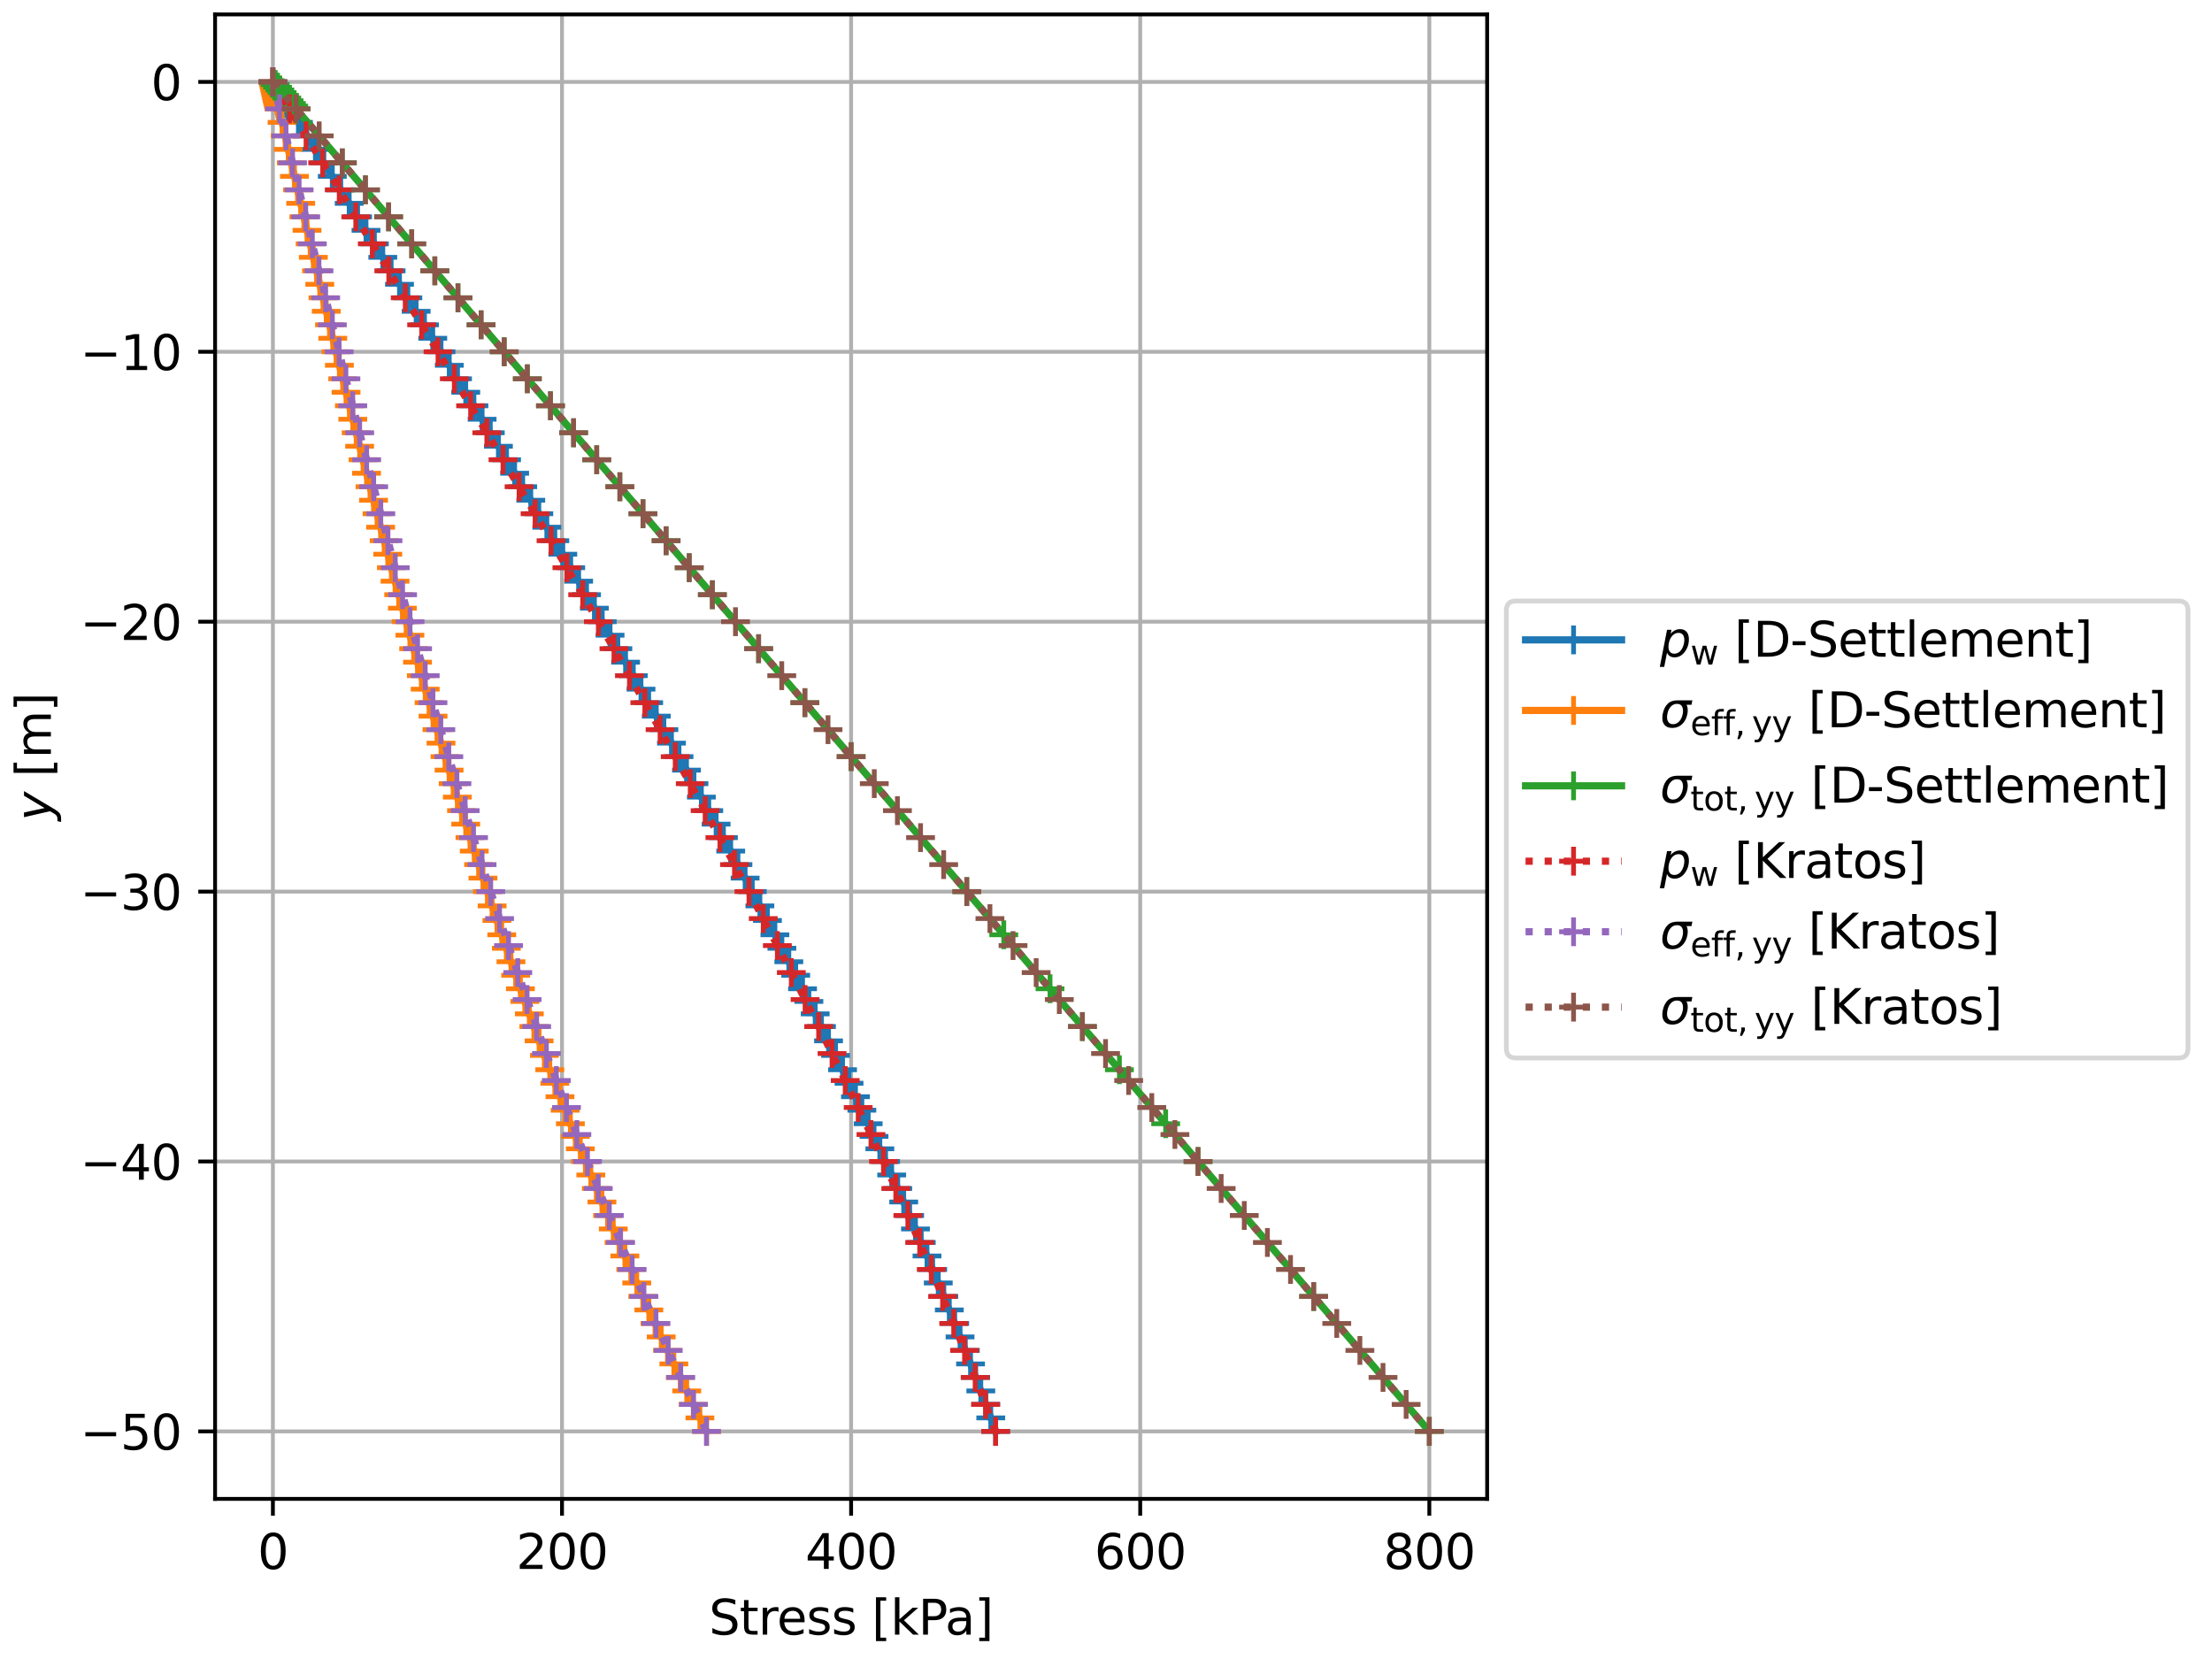 <?xml version="1.0" encoding="utf-8" standalone="no"?>
<!DOCTYPE svg PUBLIC "-//W3C//DTD SVG 1.1//EN"
  "http://www.w3.org/Graphics/SVG/1.1/DTD/svg11.dtd">
<svg xmlns:xlink="http://www.w3.org/1999/xlink" width="460.8pt" height="345.6pt" viewBox="0 0 460.8 345.6" xmlns="http://www.w3.org/2000/svg" version="1.1">
 <defs>
  <style type="text/css">*{stroke-linejoin: round; stroke-linecap: butt}</style>
 </defs>
 <g id="figure_1">
  <g id="patch_1">
   <path d="M 0 345.6 
L 460.8 345.6 
L 460.8 0 
L 0 0 
z
" style="fill: #ffffff"/>
  </g>
  <g id="axes_1">
   <g id="patch_2">
    <path d="M 44.805 312.244 
L 309.799 312.244 
L 309.799 3 
L 44.805 3 
z
" style="fill: #ffffff"/>
   </g>
   <g id="matplotlib.axis_1">
    <g id="xtick_1">
     <g id="line2d_1">
      <path d="M 56.85 312.244 
L 56.85 3 
" clip-path="url(#pd969426485)" style="fill: none; stroke: #b0b0b0; stroke-width: 0.8; stroke-linecap: square"/>
     </g>
     <g id="line2d_2">
      <defs>
       <path id="mcbb0bb4512" d="M 0 0 
L 0 3.5 
" style="stroke: #000000; stroke-width: 0.8"/>
      </defs>
      <g>
       <use xlink:href="#mcbb0bb4512" x="56.85" y="312.244" style="stroke: #000000; stroke-width: 0.8"/>
      </g>
     </g>
     <g id="text_1">
      <!-- 0 -->
      <g transform="translate(53.669 326.842) scale(0.1 -0.1)">
       <defs>
        <path id="DejaVuSans-30" d="M 2034 4250 
Q 1547 4250 1301 3770 
Q 1056 3291 1056 2328 
Q 1056 1369 1301 889 
Q 1547 409 2034 409 
Q 2525 409 2770 889 
Q 3016 1369 3016 2328 
Q 3016 3291 2770 3770 
Q 2525 4250 2034 4250 
z
M 2034 4750 
Q 2819 4750 3233 4129 
Q 3647 3509 3647 2328 
Q 3647 1150 3233 529 
Q 2819 -91 2034 -91 
Q 1250 -91 836 529 
Q 422 1150 422 2328 
Q 422 3509 836 4129 
Q 1250 4750 2034 4750 
z
" transform="scale(0.016)"/>
       </defs>
       <use xlink:href="#DejaVuSans-30"/>
      </g>
     </g>
    </g>
    <g id="xtick_2">
     <g id="line2d_3">
      <path d="M 117.076 312.244 
L 117.076 3 
" clip-path="url(#pd969426485)" style="fill: none; stroke: #b0b0b0; stroke-width: 0.8; stroke-linecap: square"/>
     </g>
     <g id="line2d_4">
      <g>
       <use xlink:href="#mcbb0bb4512" x="117.076" y="312.244" style="stroke: #000000; stroke-width: 0.8"/>
      </g>
     </g>
     <g id="text_2">
      <!-- 200 -->
      <g transform="translate(107.532 326.842) scale(0.1 -0.1)">
       <defs>
        <path id="DejaVuSans-32" d="M 1228 531 
L 3431 531 
L 3431 0 
L 469 0 
L 469 531 
Q 828 903 1448 1529 
Q 2069 2156 2228 2338 
Q 2531 2678 2651 2914 
Q 2772 3150 2772 3378 
Q 2772 3750 2511 3984 
Q 2250 4219 1831 4219 
Q 1534 4219 1204 4116 
Q 875 4013 500 3803 
L 500 4441 
Q 881 4594 1212 4672 
Q 1544 4750 1819 4750 
Q 2544 4750 2975 4387 
Q 3406 4025 3406 3419 
Q 3406 3131 3298 2873 
Q 3191 2616 2906 2266 
Q 2828 2175 2409 1742 
Q 1991 1309 1228 531 
z
" transform="scale(0.016)"/>
       </defs>
       <use xlink:href="#DejaVuSans-32"/>
       <use xlink:href="#DejaVuSans-30" transform="translate(63.623 0)"/>
       <use xlink:href="#DejaVuSans-30" transform="translate(127.246 0)"/>
      </g>
     </g>
    </g>
    <g id="xtick_3">
     <g id="line2d_5">
      <path d="M 177.302 312.244 
L 177.302 3 
" clip-path="url(#pd969426485)" style="fill: none; stroke: #b0b0b0; stroke-width: 0.8; stroke-linecap: square"/>
     </g>
     <g id="line2d_6">
      <g>
       <use xlink:href="#mcbb0bb4512" x="177.302" y="312.244" style="stroke: #000000; stroke-width: 0.8"/>
      </g>
     </g>
     <g id="text_3">
      <!-- 400 -->
      <g transform="translate(167.758 326.842) scale(0.1 -0.1)">
       <defs>
        <path id="DejaVuSans-34" d="M 2419 4116 
L 825 1625 
L 2419 1625 
L 2419 4116 
z
M 2253 4666 
L 3047 4666 
L 3047 1625 
L 3713 1625 
L 3713 1100 
L 3047 1100 
L 3047 0 
L 2419 0 
L 2419 1100 
L 313 1100 
L 313 1709 
L 2253 4666 
z
" transform="scale(0.016)"/>
       </defs>
       <use xlink:href="#DejaVuSans-34"/>
       <use xlink:href="#DejaVuSans-30" transform="translate(63.623 0)"/>
       <use xlink:href="#DejaVuSans-30" transform="translate(127.246 0)"/>
      </g>
     </g>
    </g>
    <g id="xtick_4">
     <g id="line2d_7">
      <path d="M 237.528 312.244 
L 237.528 3 
" clip-path="url(#pd969426485)" style="fill: none; stroke: #b0b0b0; stroke-width: 0.8; stroke-linecap: square"/>
     </g>
     <g id="line2d_8">
      <g>
       <use xlink:href="#mcbb0bb4512" x="237.528" y="312.244" style="stroke: #000000; stroke-width: 0.8"/>
      </g>
     </g>
     <g id="text_4">
      <!-- 600 -->
      <g transform="translate(227.984 326.842) scale(0.1 -0.1)">
       <defs>
        <path id="DejaVuSans-36" d="M 2113 2584 
Q 1688 2584 1439 2293 
Q 1191 2003 1191 1497 
Q 1191 994 1439 701 
Q 1688 409 2113 409 
Q 2538 409 2786 701 
Q 3034 994 3034 1497 
Q 3034 2003 2786 2293 
Q 2538 2584 2113 2584 
z
M 3366 4563 
L 3366 3988 
Q 3128 4100 2886 4159 
Q 2644 4219 2406 4219 
Q 1781 4219 1451 3797 
Q 1122 3375 1075 2522 
Q 1259 2794 1537 2939 
Q 1816 3084 2150 3084 
Q 2853 3084 3261 2657 
Q 3669 2231 3669 1497 
Q 3669 778 3244 343 
Q 2819 -91 2113 -91 
Q 1303 -91 875 529 
Q 447 1150 447 2328 
Q 447 3434 972 4092 
Q 1497 4750 2381 4750 
Q 2619 4750 2861 4703 
Q 3103 4656 3366 4563 
z
" transform="scale(0.016)"/>
       </defs>
       <use xlink:href="#DejaVuSans-36"/>
       <use xlink:href="#DejaVuSans-30" transform="translate(63.623 0)"/>
       <use xlink:href="#DejaVuSans-30" transform="translate(127.246 0)"/>
      </g>
     </g>
    </g>
    <g id="xtick_5">
     <g id="line2d_9">
      <path d="M 297.754 312.244 
L 297.754 3 
" clip-path="url(#pd969426485)" style="fill: none; stroke: #b0b0b0; stroke-width: 0.8; stroke-linecap: square"/>
     </g>
     <g id="line2d_10">
      <g>
       <use xlink:href="#mcbb0bb4512" x="297.754" y="312.244" style="stroke: #000000; stroke-width: 0.8"/>
      </g>
     </g>
     <g id="text_5">
      <!-- 800 -->
      <g transform="translate(288.21 326.842) scale(0.1 -0.1)">
       <defs>
        <path id="DejaVuSans-38" d="M 2034 2216 
Q 1584 2216 1326 1975 
Q 1069 1734 1069 1313 
Q 1069 891 1326 650 
Q 1584 409 2034 409 
Q 2484 409 2743 651 
Q 3003 894 3003 1313 
Q 3003 1734 2745 1975 
Q 2488 2216 2034 2216 
z
M 1403 2484 
Q 997 2584 770 2862 
Q 544 3141 544 3541 
Q 544 4100 942 4425 
Q 1341 4750 2034 4750 
Q 2731 4750 3128 4425 
Q 3525 4100 3525 3541 
Q 3525 3141 3298 2862 
Q 3072 2584 2669 2484 
Q 3125 2378 3379 2068 
Q 3634 1759 3634 1313 
Q 3634 634 3220 271 
Q 2806 -91 2034 -91 
Q 1263 -91 848 271 
Q 434 634 434 1313 
Q 434 1759 690 2068 
Q 947 2378 1403 2484 
z
M 1172 3481 
Q 1172 3119 1398 2916 
Q 1625 2713 2034 2713 
Q 2441 2713 2670 2916 
Q 2900 3119 2900 3481 
Q 2900 3844 2670 4047 
Q 2441 4250 2034 4250 
Q 1625 4250 1398 4047 
Q 1172 3844 1172 3481 
z
" transform="scale(0.016)"/>
       </defs>
       <use xlink:href="#DejaVuSans-38"/>
       <use xlink:href="#DejaVuSans-30" transform="translate(63.623 0)"/>
       <use xlink:href="#DejaVuSans-30" transform="translate(127.246 0)"/>
      </g>
     </g>
    </g>
    <g id="text_6">
     <!-- Stress [kPa] -->
     <g transform="translate(147.699 340.52) scale(0.1 -0.1)">
      <defs>
       <path id="DejaVuSans-53" d="M 3425 4513 
L 3425 3897 
Q 3066 4069 2747 4153 
Q 2428 4238 2131 4238 
Q 1616 4238 1336 4038 
Q 1056 3838 1056 3469 
Q 1056 3159 1242 3001 
Q 1428 2844 1947 2747 
L 2328 2669 
Q 3034 2534 3370 2195 
Q 3706 1856 3706 1288 
Q 3706 609 3251 259 
Q 2797 -91 1919 -91 
Q 1588 -91 1214 -16 
Q 841 59 441 206 
L 441 856 
Q 825 641 1194 531 
Q 1563 422 1919 422 
Q 2459 422 2753 634 
Q 3047 847 3047 1241 
Q 3047 1584 2836 1778 
Q 2625 1972 2144 2069 
L 1759 2144 
Q 1053 2284 737 2584 
Q 422 2884 422 3419 
Q 422 4038 858 4394 
Q 1294 4750 2059 4750 
Q 2388 4750 2728 4690 
Q 3069 4631 3425 4513 
z
" transform="scale(0.016)"/>
       <path id="DejaVuSans-74" d="M 1172 4494 
L 1172 3500 
L 2356 3500 
L 2356 3053 
L 1172 3053 
L 1172 1153 
Q 1172 725 1289 603 
Q 1406 481 1766 481 
L 2356 481 
L 2356 0 
L 1766 0 
Q 1100 0 847 248 
Q 594 497 594 1153 
L 594 3053 
L 172 3053 
L 172 3500 
L 594 3500 
L 594 4494 
L 1172 4494 
z
" transform="scale(0.016)"/>
       <path id="DejaVuSans-72" d="M 2631 2963 
Q 2534 3019 2420 3045 
Q 2306 3072 2169 3072 
Q 1681 3072 1420 2755 
Q 1159 2438 1159 1844 
L 1159 0 
L 581 0 
L 581 3500 
L 1159 3500 
L 1159 2956 
Q 1341 3275 1631 3429 
Q 1922 3584 2338 3584 
Q 2397 3584 2469 3576 
Q 2541 3569 2628 3553 
L 2631 2963 
z
" transform="scale(0.016)"/>
       <path id="DejaVuSans-65" d="M 3597 1894 
L 3597 1613 
L 953 1613 
Q 991 1019 1311 708 
Q 1631 397 2203 397 
Q 2534 397 2845 478 
Q 3156 559 3463 722 
L 3463 178 
Q 3153 47 2828 -22 
Q 2503 -91 2169 -91 
Q 1331 -91 842 396 
Q 353 884 353 1716 
Q 353 2575 817 3079 
Q 1281 3584 2069 3584 
Q 2775 3584 3186 3129 
Q 3597 2675 3597 1894 
z
M 3022 2063 
Q 3016 2534 2758 2815 
Q 2500 3097 2075 3097 
Q 1594 3097 1305 2825 
Q 1016 2553 972 2059 
L 3022 2063 
z
" transform="scale(0.016)"/>
       <path id="DejaVuSans-73" d="M 2834 3397 
L 2834 2853 
Q 2591 2978 2328 3040 
Q 2066 3103 1784 3103 
Q 1356 3103 1142 2972 
Q 928 2841 928 2578 
Q 928 2378 1081 2264 
Q 1234 2150 1697 2047 
L 1894 2003 
Q 2506 1872 2764 1633 
Q 3022 1394 3022 966 
Q 3022 478 2636 193 
Q 2250 -91 1575 -91 
Q 1294 -91 989 -36 
Q 684 19 347 128 
L 347 722 
Q 666 556 975 473 
Q 1284 391 1588 391 
Q 1994 391 2212 530 
Q 2431 669 2431 922 
Q 2431 1156 2273 1281 
Q 2116 1406 1581 1522 
L 1381 1569 
Q 847 1681 609 1914 
Q 372 2147 372 2553 
Q 372 3047 722 3315 
Q 1072 3584 1716 3584 
Q 2034 3584 2315 3537 
Q 2597 3491 2834 3397 
z
" transform="scale(0.016)"/>
       <path id="DejaVuSans-20" transform="scale(0.016)"/>
       <path id="DejaVuSans-5b" d="M 550 4863 
L 1875 4863 
L 1875 4416 
L 1125 4416 
L 1125 -397 
L 1875 -397 
L 1875 -844 
L 550 -844 
L 550 4863 
z
" transform="scale(0.016)"/>
       <path id="DejaVuSans-6b" d="M 581 4863 
L 1159 4863 
L 1159 1991 
L 2875 3500 
L 3609 3500 
L 1753 1863 
L 3688 0 
L 2938 0 
L 1159 1709 
L 1159 0 
L 581 0 
L 581 4863 
z
" transform="scale(0.016)"/>
       <path id="DejaVuSans-50" d="M 1259 4147 
L 1259 2394 
L 2053 2394 
Q 2494 2394 2734 2622 
Q 2975 2850 2975 3272 
Q 2975 3691 2734 3919 
Q 2494 4147 2053 4147 
L 1259 4147 
z
M 628 4666 
L 2053 4666 
Q 2838 4666 3239 4311 
Q 3641 3956 3641 3272 
Q 3641 2581 3239 2228 
Q 2838 1875 2053 1875 
L 1259 1875 
L 1259 0 
L 628 0 
L 628 4666 
z
" transform="scale(0.016)"/>
       <path id="DejaVuSans-61" d="M 2194 1759 
Q 1497 1759 1228 1600 
Q 959 1441 959 1056 
Q 959 750 1161 570 
Q 1363 391 1709 391 
Q 2188 391 2477 730 
Q 2766 1069 2766 1631 
L 2766 1759 
L 2194 1759 
z
M 3341 1997 
L 3341 0 
L 2766 0 
L 2766 531 
Q 2569 213 2275 61 
Q 1981 -91 1556 -91 
Q 1019 -91 701 211 
Q 384 513 384 1019 
Q 384 1609 779 1909 
Q 1175 2209 1959 2209 
L 2766 2209 
L 2766 2266 
Q 2766 2663 2505 2880 
Q 2244 3097 1772 3097 
Q 1472 3097 1187 3025 
Q 903 2953 641 2809 
L 641 3341 
Q 956 3463 1253 3523 
Q 1550 3584 1831 3584 
Q 2591 3584 2966 3190 
Q 3341 2797 3341 1997 
z
" transform="scale(0.016)"/>
       <path id="DejaVuSans-5d" d="M 1947 4863 
L 1947 -844 
L 622 -844 
L 622 -397 
L 1369 -397 
L 1369 4416 
L 622 4416 
L 622 4863 
L 1947 4863 
z
" transform="scale(0.016)"/>
      </defs>
      <use xlink:href="#DejaVuSans-53"/>
      <use xlink:href="#DejaVuSans-74" transform="translate(63.477 0)"/>
      <use xlink:href="#DejaVuSans-72" transform="translate(102.686 0)"/>
      <use xlink:href="#DejaVuSans-65" transform="translate(141.549 0)"/>
      <use xlink:href="#DejaVuSans-73" transform="translate(203.072 0)"/>
      <use xlink:href="#DejaVuSans-73" transform="translate(255.172 0)"/>
      <use xlink:href="#DejaVuSans-20" transform="translate(307.271 0)"/>
      <use xlink:href="#DejaVuSans-5b" transform="translate(339.059 0)"/>
      <use xlink:href="#DejaVuSans-6b" transform="translate(378.072 0)"/>
      <use xlink:href="#DejaVuSans-50" transform="translate(435.982 0)"/>
      <use xlink:href="#DejaVuSans-61" transform="translate(491.785 0)"/>
      <use xlink:href="#DejaVuSans-5d" transform="translate(553.064 0)"/>
     </g>
    </g>
   </g>
   <g id="matplotlib.axis_2">
    <g id="ytick_1">
     <g id="line2d_11">
      <path d="M 44.805 298.187 
L 309.799 298.187 
" clip-path="url(#pd969426485)" style="fill: none; stroke: #b0b0b0; stroke-width: 0.8; stroke-linecap: square"/>
     </g>
     <g id="line2d_12">
      <defs>
       <path id="mfa67f56bd2" d="M 0 0 
L -3.5 0 
" style="stroke: #000000; stroke-width: 0.8"/>
      </defs>
      <g>
       <use xlink:href="#mfa67f56bd2" x="44.805" y="298.187" style="stroke: #000000; stroke-width: 0.8"/>
      </g>
     </g>
     <g id="text_7">
      <!-- −50 -->
      <g transform="translate(16.7 301.986) scale(0.1 -0.1)">
       <defs>
        <path id="DejaVuSans-2212" d="M 678 2272 
L 4684 2272 
L 4684 1741 
L 678 1741 
L 678 2272 
z
" transform="scale(0.016)"/>
        <path id="DejaVuSans-35" d="M 691 4666 
L 3169 4666 
L 3169 4134 
L 1269 4134 
L 1269 2991 
Q 1406 3038 1543 3061 
Q 1681 3084 1819 3084 
Q 2600 3084 3056 2656 
Q 3513 2228 3513 1497 
Q 3513 744 3044 326 
Q 2575 -91 1722 -91 
Q 1428 -91 1123 -41 
Q 819 9 494 109 
L 494 744 
Q 775 591 1075 516 
Q 1375 441 1709 441 
Q 2250 441 2565 725 
Q 2881 1009 2881 1497 
Q 2881 1984 2565 2268 
Q 2250 2553 1709 2553 
Q 1456 2553 1204 2497 
Q 953 2441 691 2322 
L 691 4666 
z
" transform="scale(0.016)"/>
       </defs>
       <use xlink:href="#DejaVuSans-2212"/>
       <use xlink:href="#DejaVuSans-35" transform="translate(83.789 0)"/>
       <use xlink:href="#DejaVuSans-30" transform="translate(147.412 0)"/>
      </g>
     </g>
    </g>
    <g id="ytick_2">
     <g id="line2d_13">
      <path d="M 44.805 241.961 
L 309.799 241.961 
" clip-path="url(#pd969426485)" style="fill: none; stroke: #b0b0b0; stroke-width: 0.8; stroke-linecap: square"/>
     </g>
     <g id="line2d_14">
      <g>
       <use xlink:href="#mfa67f56bd2" x="44.805" y="241.961" style="stroke: #000000; stroke-width: 0.8"/>
      </g>
     </g>
     <g id="text_8">
      <!-- −40 -->
      <g transform="translate(16.7 245.76) scale(0.1 -0.1)">
       <use xlink:href="#DejaVuSans-2212"/>
       <use xlink:href="#DejaVuSans-34" transform="translate(83.789 0)"/>
       <use xlink:href="#DejaVuSans-30" transform="translate(147.412 0)"/>
      </g>
     </g>
    </g>
    <g id="ytick_3">
     <g id="line2d_15">
      <path d="M 44.805 185.735 
L 309.799 185.735 
" clip-path="url(#pd969426485)" style="fill: none; stroke: #b0b0b0; stroke-width: 0.8; stroke-linecap: square"/>
     </g>
     <g id="line2d_16">
      <g>
       <use xlink:href="#mfa67f56bd2" x="44.805" y="185.735" style="stroke: #000000; stroke-width: 0.8"/>
      </g>
     </g>
     <g id="text_9">
      <!-- −30 -->
      <g transform="translate(16.7 189.534) scale(0.1 -0.1)">
       <defs>
        <path id="DejaVuSans-33" d="M 2597 2516 
Q 3050 2419 3304 2112 
Q 3559 1806 3559 1356 
Q 3559 666 3084 287 
Q 2609 -91 1734 -91 
Q 1441 -91 1130 -33 
Q 819 25 488 141 
L 488 750 
Q 750 597 1062 519 
Q 1375 441 1716 441 
Q 2309 441 2620 675 
Q 2931 909 2931 1356 
Q 2931 1769 2642 2001 
Q 2353 2234 1838 2234 
L 1294 2234 
L 1294 2753 
L 1863 2753 
Q 2328 2753 2575 2939 
Q 2822 3125 2822 3475 
Q 2822 3834 2567 4026 
Q 2313 4219 1838 4219 
Q 1578 4219 1281 4162 
Q 984 4106 628 3988 
L 628 4550 
Q 988 4650 1302 4700 
Q 1616 4750 1894 4750 
Q 2613 4750 3031 4423 
Q 3450 4097 3450 3541 
Q 3450 3153 3228 2886 
Q 3006 2619 2597 2516 
z
" transform="scale(0.016)"/>
       </defs>
       <use xlink:href="#DejaVuSans-2212"/>
       <use xlink:href="#DejaVuSans-33" transform="translate(83.789 0)"/>
       <use xlink:href="#DejaVuSans-30" transform="translate(147.412 0)"/>
      </g>
     </g>
    </g>
    <g id="ytick_4">
     <g id="line2d_17">
      <path d="M 44.805 129.509 
L 309.799 129.509 
" clip-path="url(#pd969426485)" style="fill: none; stroke: #b0b0b0; stroke-width: 0.8; stroke-linecap: square"/>
     </g>
     <g id="line2d_18">
      <g>
       <use xlink:href="#mfa67f56bd2" x="44.805" y="129.509" style="stroke: #000000; stroke-width: 0.8"/>
      </g>
     </g>
     <g id="text_10">
      <!-- −20 -->
      <g transform="translate(16.7 133.308) scale(0.1 -0.1)">
       <use xlink:href="#DejaVuSans-2212"/>
       <use xlink:href="#DejaVuSans-32" transform="translate(83.789 0)"/>
       <use xlink:href="#DejaVuSans-30" transform="translate(147.412 0)"/>
      </g>
     </g>
    </g>
    <g id="ytick_5">
     <g id="line2d_19">
      <path d="M 44.805 73.283 
L 309.799 73.283 
" clip-path="url(#pd969426485)" style="fill: none; stroke: #b0b0b0; stroke-width: 0.8; stroke-linecap: square"/>
     </g>
     <g id="line2d_20">
      <g>
       <use xlink:href="#mfa67f56bd2" x="44.805" y="73.283" style="stroke: #000000; stroke-width: 0.8"/>
      </g>
     </g>
     <g id="text_11">
      <!-- −10 -->
      <g transform="translate(16.7 77.082) scale(0.1 -0.1)">
       <defs>
        <path id="DejaVuSans-31" d="M 794 531 
L 1825 531 
L 1825 4091 
L 703 3866 
L 703 4441 
L 1819 4666 
L 2450 4666 
L 2450 531 
L 3481 531 
L 3481 0 
L 794 0 
L 794 531 
z
" transform="scale(0.016)"/>
       </defs>
       <use xlink:href="#DejaVuSans-2212"/>
       <use xlink:href="#DejaVuSans-31" transform="translate(83.789 0)"/>
       <use xlink:href="#DejaVuSans-30" transform="translate(147.412 0)"/>
      </g>
     </g>
    </g>
    <g id="ytick_6">
     <g id="line2d_21">
      <path d="M 44.805 17.057 
L 309.799 17.057 
" clip-path="url(#pd969426485)" style="fill: none; stroke: #b0b0b0; stroke-width: 0.8; stroke-linecap: square"/>
     </g>
     <g id="line2d_22">
      <g>
       <use xlink:href="#mfa67f56bd2" x="44.805" y="17.057" style="stroke: #000000; stroke-width: 0.8"/>
      </g>
     </g>
     <g id="text_12">
      <!-- 0 -->
      <g transform="translate(31.442 20.856) scale(0.1 -0.1)">
       <use xlink:href="#DejaVuSans-30"/>
      </g>
     </g>
    </g>
    <g id="text_13">
     <!-- $y$ [m] -->
     <g transform="translate(10.6 170.972) rotate(-90) scale(0.1 -0.1)">
      <defs>
       <path id="DejaVuSans-Oblique-79" d="M 1588 -325 
Q 1188 -997 936 -1164 
Q 684 -1331 294 -1331 
L -159 -1331 
L -63 -850 
L 269 -850 
Q 509 -850 678 -719 
Q 847 -588 1056 -206 
L 1234 128 
L 459 3500 
L 1069 3500 
L 1650 819 
L 3256 3500 
L 3859 3500 
L 1588 -325 
z
" transform="scale(0.016)"/>
       <path id="DejaVuSans-6d" d="M 3328 2828 
Q 3544 3216 3844 3400 
Q 4144 3584 4550 3584 
Q 5097 3584 5394 3201 
Q 5691 2819 5691 2113 
L 5691 0 
L 5113 0 
L 5113 2094 
Q 5113 2597 4934 2840 
Q 4756 3084 4391 3084 
Q 3944 3084 3684 2787 
Q 3425 2491 3425 1978 
L 3425 0 
L 2847 0 
L 2847 2094 
Q 2847 2600 2669 2842 
Q 2491 3084 2119 3084 
Q 1678 3084 1418 2786 
Q 1159 2488 1159 1978 
L 1159 0 
L 581 0 
L 581 3500 
L 1159 3500 
L 1159 2956 
Q 1356 3278 1631 3431 
Q 1906 3584 2284 3584 
Q 2666 3584 2933 3390 
Q 3200 3197 3328 2828 
z
" transform="scale(0.016)"/>
      </defs>
      <use xlink:href="#DejaVuSans-Oblique-79" transform="translate(0 0.016)"/>
      <use xlink:href="#DejaVuSans-20" transform="translate(59.18 0.016)"/>
      <use xlink:href="#DejaVuSans-5b" transform="translate(90.967 0.016)"/>
      <use xlink:href="#DejaVuSans-6d" transform="translate(129.98 0.016)"/>
      <use xlink:href="#DejaVuSans-5d" transform="translate(227.393 0.016)"/>
     </g>
    </g>
   </g>
   <g id="line2d_23">
    <path d="M 56.85 17.057 
L 57.205 17.619 
L 57.561 18.181 
L 57.916 18.744 
L 58.271 19.306 
L 58.624 19.868 
L 58.979 20.43 
L 59.334 20.993 
L 59.69 21.555 
L 60.042 22.117 
L 60.397 22.679 
L 62.168 25.491 
L 63.936 28.302 
L 65.703 31.113 
L 67.465 33.925 
L 69.227 36.736 
L 70.985 39.547 
L 72.744 42.358 
L 74.496 45.17 
L 76.246 47.981 
L 77.995 50.792 
L 79.742 53.604 
L 81.483 56.415 
L 83.223 59.226 
L 84.961 62.038 
L 86.692 64.849 
L 88.424 67.66 
L 90.149 70.471 
L 91.872 73.283 
L 93.591 76.094 
L 95.307 78.905 
L 97.021 81.717 
L 98.728 84.528 
L 100.433 87.339 
L 102.134 90.151 
L 103.829 92.962 
L 105.522 95.773 
L 107.208 98.585 
L 108.891 101.396 
L 110.572 104.207 
L 112.246 107.018 
L 113.914 109.83 
L 115.579 112.641 
L 117.239 115.452 
L 118.892 118.264 
L 120.542 121.075 
L 122.186 123.886 
L 123.824 126.698 
L 125.457 129.509 
L 127.083 132.32 
L 128.706 135.131 
L 130.32 137.943 
L 131.928 140.754 
L 133.53 143.565 
L 135.129 146.377 
L 136.716 149.188 
L 138.3 151.999 
L 139.878 154.811 
L 141.447 157.622 
L 143.009 160.433 
L 144.563 163.244 
L 146.108 166.056 
L 147.647 168.867 
L 149.18 171.678 
L 150.703 174.49 
L 152.218 177.301 
L 153.724 180.112 
L 155.223 182.924 
L 156.714 185.735 
L 158.295 188.715 
L 159.867 191.751 
L 161.427 194.731 
L 162.881 197.542 
L 164.326 200.354 
L 165.76 203.165 
L 167.184 205.976 
L 168.506 208.619 
L 169.819 211.205 
L 171.123 213.848 
L 172.598 216.828 
L 174.065 219.864 
L 175.519 222.844 
L 176.871 225.655 
L 178.212 228.467 
L 179.539 231.278 
L 180.858 234.089 
L 182.075 236.732 
L 183.286 239.318 
L 184.481 241.961 
L 185.755 244.772 
L 187.014 247.584 
L 188.257 250.395 
L 189.492 253.206 
L 190.711 256.017 
L 191.916 258.829 
L 193.111 261.64 
L 194.292 264.451 
L 195.46 267.263 
L 196.614 270.074 
L 197.758 272.885 
L 198.884 275.697 
L 199.998 278.508 
L 201.097 281.319 
L 202.184 284.13 
L 203.26 286.942 
L 204.319 289.753 
L 205.364 292.564 
L 206.397 295.376 
L 207.415 298.187 
" clip-path="url(#pd969426485)" style="fill: none; stroke: #1f77b4; stroke-width: 1.5; stroke-linecap: square"/>
    <defs>
     <path id="m6ebf67559e" d="M -3 0 
L 3 0 
M 0 3 
L 0 -3 
" style="stroke: #1f77b4"/>
    </defs>
    <g clip-path="url(#pd969426485)">
     <use xlink:href="#m6ebf67559e" x="56.85" y="17.057" style="fill: #1f77b4; stroke: #1f77b4"/>
     <use xlink:href="#m6ebf67559e" x="57.205" y="17.619" style="fill: #1f77b4; stroke: #1f77b4"/>
     <use xlink:href="#m6ebf67559e" x="57.561" y="18.181" style="fill: #1f77b4; stroke: #1f77b4"/>
     <use xlink:href="#m6ebf67559e" x="57.916" y="18.744" style="fill: #1f77b4; stroke: #1f77b4"/>
     <use xlink:href="#m6ebf67559e" x="58.271" y="19.306" style="fill: #1f77b4; stroke: #1f77b4"/>
     <use xlink:href="#m6ebf67559e" x="58.624" y="19.868" style="fill: #1f77b4; stroke: #1f77b4"/>
     <use xlink:href="#m6ebf67559e" x="58.979" y="20.43" style="fill: #1f77b4; stroke: #1f77b4"/>
     <use xlink:href="#m6ebf67559e" x="59.334" y="20.993" style="fill: #1f77b4; stroke: #1f77b4"/>
     <use xlink:href="#m6ebf67559e" x="59.69" y="21.555" style="fill: #1f77b4; stroke: #1f77b4"/>
     <use xlink:href="#m6ebf67559e" x="60.042" y="22.117" style="fill: #1f77b4; stroke: #1f77b4"/>
     <use xlink:href="#m6ebf67559e" x="60.397" y="22.679" style="fill: #1f77b4; stroke: #1f77b4"/>
     <use xlink:href="#m6ebf67559e" x="62.168" y="25.491" style="fill: #1f77b4; stroke: #1f77b4"/>
     <use xlink:href="#m6ebf67559e" x="63.936" y="28.302" style="fill: #1f77b4; stroke: #1f77b4"/>
     <use xlink:href="#m6ebf67559e" x="65.703" y="31.113" style="fill: #1f77b4; stroke: #1f77b4"/>
     <use xlink:href="#m6ebf67559e" x="67.465" y="33.925" style="fill: #1f77b4; stroke: #1f77b4"/>
     <use xlink:href="#m6ebf67559e" x="69.227" y="36.736" style="fill: #1f77b4; stroke: #1f77b4"/>
     <use xlink:href="#m6ebf67559e" x="70.985" y="39.547" style="fill: #1f77b4; stroke: #1f77b4"/>
     <use xlink:href="#m6ebf67559e" x="72.744" y="42.358" style="fill: #1f77b4; stroke: #1f77b4"/>
     <use xlink:href="#m6ebf67559e" x="74.496" y="45.17" style="fill: #1f77b4; stroke: #1f77b4"/>
     <use xlink:href="#m6ebf67559e" x="76.246" y="47.981" style="fill: #1f77b4; stroke: #1f77b4"/>
     <use xlink:href="#m6ebf67559e" x="77.995" y="50.792" style="fill: #1f77b4; stroke: #1f77b4"/>
     <use xlink:href="#m6ebf67559e" x="79.742" y="53.604" style="fill: #1f77b4; stroke: #1f77b4"/>
     <use xlink:href="#m6ebf67559e" x="81.483" y="56.415" style="fill: #1f77b4; stroke: #1f77b4"/>
     <use xlink:href="#m6ebf67559e" x="83.223" y="59.226" style="fill: #1f77b4; stroke: #1f77b4"/>
     <use xlink:href="#m6ebf67559e" x="84.961" y="62.038" style="fill: #1f77b4; stroke: #1f77b4"/>
     <use xlink:href="#m6ebf67559e" x="86.692" y="64.849" style="fill: #1f77b4; stroke: #1f77b4"/>
     <use xlink:href="#m6ebf67559e" x="88.424" y="67.66" style="fill: #1f77b4; stroke: #1f77b4"/>
     <use xlink:href="#m6ebf67559e" x="90.149" y="70.471" style="fill: #1f77b4; stroke: #1f77b4"/>
     <use xlink:href="#m6ebf67559e" x="91.872" y="73.283" style="fill: #1f77b4; stroke: #1f77b4"/>
     <use xlink:href="#m6ebf67559e" x="93.591" y="76.094" style="fill: #1f77b4; stroke: #1f77b4"/>
     <use xlink:href="#m6ebf67559e" x="95.307" y="78.905" style="fill: #1f77b4; stroke: #1f77b4"/>
     <use xlink:href="#m6ebf67559e" x="97.021" y="81.717" style="fill: #1f77b4; stroke: #1f77b4"/>
     <use xlink:href="#m6ebf67559e" x="98.728" y="84.528" style="fill: #1f77b4; stroke: #1f77b4"/>
     <use xlink:href="#m6ebf67559e" x="100.433" y="87.339" style="fill: #1f77b4; stroke: #1f77b4"/>
     <use xlink:href="#m6ebf67559e" x="102.134" y="90.151" style="fill: #1f77b4; stroke: #1f77b4"/>
     <use xlink:href="#m6ebf67559e" x="103.829" y="92.962" style="fill: #1f77b4; stroke: #1f77b4"/>
     <use xlink:href="#m6ebf67559e" x="105.522" y="95.773" style="fill: #1f77b4; stroke: #1f77b4"/>
     <use xlink:href="#m6ebf67559e" x="107.208" y="98.585" style="fill: #1f77b4; stroke: #1f77b4"/>
     <use xlink:href="#m6ebf67559e" x="108.891" y="101.396" style="fill: #1f77b4; stroke: #1f77b4"/>
     <use xlink:href="#m6ebf67559e" x="110.572" y="104.207" style="fill: #1f77b4; stroke: #1f77b4"/>
     <use xlink:href="#m6ebf67559e" x="112.246" y="107.018" style="fill: #1f77b4; stroke: #1f77b4"/>
     <use xlink:href="#m6ebf67559e" x="113.914" y="109.83" style="fill: #1f77b4; stroke: #1f77b4"/>
     <use xlink:href="#m6ebf67559e" x="115.579" y="112.641" style="fill: #1f77b4; stroke: #1f77b4"/>
     <use xlink:href="#m6ebf67559e" x="117.239" y="115.452" style="fill: #1f77b4; stroke: #1f77b4"/>
     <use xlink:href="#m6ebf67559e" x="118.892" y="118.264" style="fill: #1f77b4; stroke: #1f77b4"/>
     <use xlink:href="#m6ebf67559e" x="120.542" y="121.075" style="fill: #1f77b4; stroke: #1f77b4"/>
     <use xlink:href="#m6ebf67559e" x="122.186" y="123.886" style="fill: #1f77b4; stroke: #1f77b4"/>
     <use xlink:href="#m6ebf67559e" x="123.824" y="126.698" style="fill: #1f77b4; stroke: #1f77b4"/>
     <use xlink:href="#m6ebf67559e" x="125.457" y="129.509" style="fill: #1f77b4; stroke: #1f77b4"/>
     <use xlink:href="#m6ebf67559e" x="127.083" y="132.32" style="fill: #1f77b4; stroke: #1f77b4"/>
     <use xlink:href="#m6ebf67559e" x="128.706" y="135.131" style="fill: #1f77b4; stroke: #1f77b4"/>
     <use xlink:href="#m6ebf67559e" x="130.32" y="137.943" style="fill: #1f77b4; stroke: #1f77b4"/>
     <use xlink:href="#m6ebf67559e" x="131.928" y="140.754" style="fill: #1f77b4; stroke: #1f77b4"/>
     <use xlink:href="#m6ebf67559e" x="133.53" y="143.565" style="fill: #1f77b4; stroke: #1f77b4"/>
     <use xlink:href="#m6ebf67559e" x="135.129" y="146.377" style="fill: #1f77b4; stroke: #1f77b4"/>
     <use xlink:href="#m6ebf67559e" x="136.716" y="149.188" style="fill: #1f77b4; stroke: #1f77b4"/>
     <use xlink:href="#m6ebf67559e" x="138.3" y="151.999" style="fill: #1f77b4; stroke: #1f77b4"/>
     <use xlink:href="#m6ebf67559e" x="139.878" y="154.811" style="fill: #1f77b4; stroke: #1f77b4"/>
     <use xlink:href="#m6ebf67559e" x="141.447" y="157.622" style="fill: #1f77b4; stroke: #1f77b4"/>
     <use xlink:href="#m6ebf67559e" x="143.009" y="160.433" style="fill: #1f77b4; stroke: #1f77b4"/>
     <use xlink:href="#m6ebf67559e" x="144.563" y="163.244" style="fill: #1f77b4; stroke: #1f77b4"/>
     <use xlink:href="#m6ebf67559e" x="146.108" y="166.056" style="fill: #1f77b4; stroke: #1f77b4"/>
     <use xlink:href="#m6ebf67559e" x="147.647" y="168.867" style="fill: #1f77b4; stroke: #1f77b4"/>
     <use xlink:href="#m6ebf67559e" x="149.18" y="171.678" style="fill: #1f77b4; stroke: #1f77b4"/>
     <use xlink:href="#m6ebf67559e" x="150.703" y="174.49" style="fill: #1f77b4; stroke: #1f77b4"/>
     <use xlink:href="#m6ebf67559e" x="152.218" y="177.301" style="fill: #1f77b4; stroke: #1f77b4"/>
     <use xlink:href="#m6ebf67559e" x="153.724" y="180.112" style="fill: #1f77b4; stroke: #1f77b4"/>
     <use xlink:href="#m6ebf67559e" x="155.223" y="182.924" style="fill: #1f77b4; stroke: #1f77b4"/>
     <use xlink:href="#m6ebf67559e" x="156.714" y="185.735" style="fill: #1f77b4; stroke: #1f77b4"/>
     <use xlink:href="#m6ebf67559e" x="158.295" y="188.715" style="fill: #1f77b4; stroke: #1f77b4"/>
     <use xlink:href="#m6ebf67559e" x="159.867" y="191.751" style="fill: #1f77b4; stroke: #1f77b4"/>
     <use xlink:href="#m6ebf67559e" x="161.427" y="194.731" style="fill: #1f77b4; stroke: #1f77b4"/>
     <use xlink:href="#m6ebf67559e" x="162.881" y="197.542" style="fill: #1f77b4; stroke: #1f77b4"/>
     <use xlink:href="#m6ebf67559e" x="164.326" y="200.354" style="fill: #1f77b4; stroke: #1f77b4"/>
     <use xlink:href="#m6ebf67559e" x="165.76" y="203.165" style="fill: #1f77b4; stroke: #1f77b4"/>
     <use xlink:href="#m6ebf67559e" x="167.184" y="205.976" style="fill: #1f77b4; stroke: #1f77b4"/>
     <use xlink:href="#m6ebf67559e" x="168.506" y="208.619" style="fill: #1f77b4; stroke: #1f77b4"/>
     <use xlink:href="#m6ebf67559e" x="169.819" y="211.205" style="fill: #1f77b4; stroke: #1f77b4"/>
     <use xlink:href="#m6ebf67559e" x="171.123" y="213.848" style="fill: #1f77b4; stroke: #1f77b4"/>
     <use xlink:href="#m6ebf67559e" x="172.598" y="216.828" style="fill: #1f77b4; stroke: #1f77b4"/>
     <use xlink:href="#m6ebf67559e" x="174.065" y="219.864" style="fill: #1f77b4; stroke: #1f77b4"/>
     <use xlink:href="#m6ebf67559e" x="175.519" y="222.844" style="fill: #1f77b4; stroke: #1f77b4"/>
     <use xlink:href="#m6ebf67559e" x="176.871" y="225.655" style="fill: #1f77b4; stroke: #1f77b4"/>
     <use xlink:href="#m6ebf67559e" x="178.212" y="228.467" style="fill: #1f77b4; stroke: #1f77b4"/>
     <use xlink:href="#m6ebf67559e" x="179.539" y="231.278" style="fill: #1f77b4; stroke: #1f77b4"/>
     <use xlink:href="#m6ebf67559e" x="180.858" y="234.089" style="fill: #1f77b4; stroke: #1f77b4"/>
     <use xlink:href="#m6ebf67559e" x="182.075" y="236.732" style="fill: #1f77b4; stroke: #1f77b4"/>
     <use xlink:href="#m6ebf67559e" x="183.286" y="239.318" style="fill: #1f77b4; stroke: #1f77b4"/>
     <use xlink:href="#m6ebf67559e" x="184.481" y="241.961" style="fill: #1f77b4; stroke: #1f77b4"/>
     <use xlink:href="#m6ebf67559e" x="185.755" y="244.772" style="fill: #1f77b4; stroke: #1f77b4"/>
     <use xlink:href="#m6ebf67559e" x="187.014" y="247.584" style="fill: #1f77b4; stroke: #1f77b4"/>
     <use xlink:href="#m6ebf67559e" x="188.257" y="250.395" style="fill: #1f77b4; stroke: #1f77b4"/>
     <use xlink:href="#m6ebf67559e" x="189.492" y="253.206" style="fill: #1f77b4; stroke: #1f77b4"/>
     <use xlink:href="#m6ebf67559e" x="190.711" y="256.017" style="fill: #1f77b4; stroke: #1f77b4"/>
     <use xlink:href="#m6ebf67559e" x="191.916" y="258.829" style="fill: #1f77b4; stroke: #1f77b4"/>
     <use xlink:href="#m6ebf67559e" x="193.111" y="261.64" style="fill: #1f77b4; stroke: #1f77b4"/>
     <use xlink:href="#m6ebf67559e" x="194.292" y="264.451" style="fill: #1f77b4; stroke: #1f77b4"/>
     <use xlink:href="#m6ebf67559e" x="195.46" y="267.263" style="fill: #1f77b4; stroke: #1f77b4"/>
     <use xlink:href="#m6ebf67559e" x="196.614" y="270.074" style="fill: #1f77b4; stroke: #1f77b4"/>
     <use xlink:href="#m6ebf67559e" x="197.758" y="272.885" style="fill: #1f77b4; stroke: #1f77b4"/>
     <use xlink:href="#m6ebf67559e" x="198.884" y="275.697" style="fill: #1f77b4; stroke: #1f77b4"/>
     <use xlink:href="#m6ebf67559e" x="199.998" y="278.508" style="fill: #1f77b4; stroke: #1f77b4"/>
     <use xlink:href="#m6ebf67559e" x="201.097" y="281.319" style="fill: #1f77b4; stroke: #1f77b4"/>
     <use xlink:href="#m6ebf67559e" x="202.184" y="284.13" style="fill: #1f77b4; stroke: #1f77b4"/>
     <use xlink:href="#m6ebf67559e" x="203.26" y="286.942" style="fill: #1f77b4; stroke: #1f77b4"/>
     <use xlink:href="#m6ebf67559e" x="204.319" y="289.753" style="fill: #1f77b4; stroke: #1f77b4"/>
     <use xlink:href="#m6ebf67559e" x="205.364" y="292.564" style="fill: #1f77b4; stroke: #1f77b4"/>
     <use xlink:href="#m6ebf67559e" x="206.397" y="295.376" style="fill: #1f77b4; stroke: #1f77b4"/>
     <use xlink:href="#m6ebf67559e" x="207.415" y="298.187" style="fill: #1f77b4; stroke: #1f77b4"/>
    </g>
   </g>
   <g id="line2d_24">
    <path d="M 56.85 17.057 
L 56.977 17.619 
L 57.103 18.181 
L 57.23 18.744 
L 57.356 19.306 
L 57.486 19.868 
L 57.612 20.43 
L 57.738 20.993 
L 57.865 21.555 
L 57.994 22.117 
L 58.121 22.679 
L 58.759 25.491 
L 59.401 28.302 
L 60.042 31.113 
L 60.69 33.925 
L 61.337 36.736 
L 61.987 39.547 
L 62.638 42.358 
L 63.294 45.17 
L 63.954 47.981 
L 64.613 50.792 
L 65.276 53.604 
L 65.944 56.415 
L 66.613 59.226 
L 67.284 62.038 
L 67.962 64.849 
L 68.639 67.66 
L 69.323 70.471 
L 70.01 73.283 
L 70.699 76.094 
L 71.392 78.905 
L 72.087 81.717 
L 72.789 84.528 
L 73.494 87.339 
L 74.201 90.151 
L 74.915 92.962 
L 75.632 95.773 
L 76.354 98.585 
L 77.08 101.396 
L 77.809 104.207 
L 78.544 107.018 
L 79.284 109.83 
L 80.028 112.641 
L 80.778 115.452 
L 81.534 118.264 
L 82.293 121.075 
L 83.057 123.886 
L 83.828 126.698 
L 84.605 129.509 
L 85.388 132.32 
L 86.174 135.131 
L 86.969 137.943 
L 87.77 140.754 
L 88.577 143.565 
L 89.387 146.377 
L 90.209 149.188 
L 91.034 151.999 
L 91.866 154.811 
L 92.706 157.622 
L 93.552 160.433 
L 94.407 163.244 
L 95.271 166.056 
L 96.142 168.867 
L 97.018 171.678 
L 97.903 174.49 
L 98.798 177.301 
L 99.701 180.112 
L 100.61 182.924 
L 101.529 185.735 
L 102.516 188.715 
L 103.516 191.751 
L 104.525 194.731 
L 105.48 197.542 
L 106.443 200.354 
L 107.419 203.165 
L 108.404 205.976 
L 109.331 208.619 
L 110.268 211.205 
L 111.21 213.848 
L 112.303 216.828 
L 113.405 219.864 
L 114.523 222.844 
L 115.579 225.655 
L 116.649 228.467 
L 117.73 231.278 
L 118.82 234.089 
L 119.85 236.732 
L 120.891 239.318 
L 121.942 241.961 
L 123.078 244.772 
L 124.228 247.584 
L 125.393 250.395 
L 126.568 253.206 
L 127.757 256.017 
L 128.962 258.829 
L 130.175 261.64 
L 131.404 264.451 
L 132.645 267.263 
L 133.9 270.074 
L 135.165 272.885 
L 136.448 275.697 
L 137.743 278.508 
L 139.053 281.319 
L 140.375 284.13 
L 141.709 286.942 
L 143.058 289.753 
L 144.422 292.564 
L 145.798 295.376 
L 147.189 298.187 
" clip-path="url(#pd969426485)" style="fill: none; stroke: #ff7f0e; stroke-width: 1.5; stroke-linecap: square"/>
    <defs>
     <path id="md4c27f9bc1" d="M -3 0 
L 3 0 
M 0 3 
L 0 -3 
" style="stroke: #ff7f0e"/>
    </defs>
    <g clip-path="url(#pd969426485)">
     <use xlink:href="#md4c27f9bc1" x="56.85" y="17.057" style="fill: #ff7f0e; stroke: #ff7f0e"/>
     <use xlink:href="#md4c27f9bc1" x="56.977" y="17.619" style="fill: #ff7f0e; stroke: #ff7f0e"/>
     <use xlink:href="#md4c27f9bc1" x="57.103" y="18.181" style="fill: #ff7f0e; stroke: #ff7f0e"/>
     <use xlink:href="#md4c27f9bc1" x="57.23" y="18.744" style="fill: #ff7f0e; stroke: #ff7f0e"/>
     <use xlink:href="#md4c27f9bc1" x="57.356" y="19.306" style="fill: #ff7f0e; stroke: #ff7f0e"/>
     <use xlink:href="#md4c27f9bc1" x="57.486" y="19.868" style="fill: #ff7f0e; stroke: #ff7f0e"/>
     <use xlink:href="#md4c27f9bc1" x="57.612" y="20.43" style="fill: #ff7f0e; stroke: #ff7f0e"/>
     <use xlink:href="#md4c27f9bc1" x="57.738" y="20.993" style="fill: #ff7f0e; stroke: #ff7f0e"/>
     <use xlink:href="#md4c27f9bc1" x="57.865" y="21.555" style="fill: #ff7f0e; stroke: #ff7f0e"/>
     <use xlink:href="#md4c27f9bc1" x="57.994" y="22.117" style="fill: #ff7f0e; stroke: #ff7f0e"/>
     <use xlink:href="#md4c27f9bc1" x="58.121" y="22.679" style="fill: #ff7f0e; stroke: #ff7f0e"/>
     <use xlink:href="#md4c27f9bc1" x="58.759" y="25.491" style="fill: #ff7f0e; stroke: #ff7f0e"/>
     <use xlink:href="#md4c27f9bc1" x="59.401" y="28.302" style="fill: #ff7f0e; stroke: #ff7f0e"/>
     <use xlink:href="#md4c27f9bc1" x="60.042" y="31.113" style="fill: #ff7f0e; stroke: #ff7f0e"/>
     <use xlink:href="#md4c27f9bc1" x="60.69" y="33.925" style="fill: #ff7f0e; stroke: #ff7f0e"/>
     <use xlink:href="#md4c27f9bc1" x="61.337" y="36.736" style="fill: #ff7f0e; stroke: #ff7f0e"/>
     <use xlink:href="#md4c27f9bc1" x="61.987" y="39.547" style="fill: #ff7f0e; stroke: #ff7f0e"/>
     <use xlink:href="#md4c27f9bc1" x="62.638" y="42.358" style="fill: #ff7f0e; stroke: #ff7f0e"/>
     <use xlink:href="#md4c27f9bc1" x="63.294" y="45.17" style="fill: #ff7f0e; stroke: #ff7f0e"/>
     <use xlink:href="#md4c27f9bc1" x="63.954" y="47.981" style="fill: #ff7f0e; stroke: #ff7f0e"/>
     <use xlink:href="#md4c27f9bc1" x="64.613" y="50.792" style="fill: #ff7f0e; stroke: #ff7f0e"/>
     <use xlink:href="#md4c27f9bc1" x="65.276" y="53.604" style="fill: #ff7f0e; stroke: #ff7f0e"/>
     <use xlink:href="#md4c27f9bc1" x="65.944" y="56.415" style="fill: #ff7f0e; stroke: #ff7f0e"/>
     <use xlink:href="#md4c27f9bc1" x="66.613" y="59.226" style="fill: #ff7f0e; stroke: #ff7f0e"/>
     <use xlink:href="#md4c27f9bc1" x="67.284" y="62.038" style="fill: #ff7f0e; stroke: #ff7f0e"/>
     <use xlink:href="#md4c27f9bc1" x="67.962" y="64.849" style="fill: #ff7f0e; stroke: #ff7f0e"/>
     <use xlink:href="#md4c27f9bc1" x="68.639" y="67.66" style="fill: #ff7f0e; stroke: #ff7f0e"/>
     <use xlink:href="#md4c27f9bc1" x="69.323" y="70.471" style="fill: #ff7f0e; stroke: #ff7f0e"/>
     <use xlink:href="#md4c27f9bc1" x="70.01" y="73.283" style="fill: #ff7f0e; stroke: #ff7f0e"/>
     <use xlink:href="#md4c27f9bc1" x="70.699" y="76.094" style="fill: #ff7f0e; stroke: #ff7f0e"/>
     <use xlink:href="#md4c27f9bc1" x="71.392" y="78.905" style="fill: #ff7f0e; stroke: #ff7f0e"/>
     <use xlink:href="#md4c27f9bc1" x="72.087" y="81.717" style="fill: #ff7f0e; stroke: #ff7f0e"/>
     <use xlink:href="#md4c27f9bc1" x="72.789" y="84.528" style="fill: #ff7f0e; stroke: #ff7f0e"/>
     <use xlink:href="#md4c27f9bc1" x="73.494" y="87.339" style="fill: #ff7f0e; stroke: #ff7f0e"/>
     <use xlink:href="#md4c27f9bc1" x="74.201" y="90.151" style="fill: #ff7f0e; stroke: #ff7f0e"/>
     <use xlink:href="#md4c27f9bc1" x="74.915" y="92.962" style="fill: #ff7f0e; stroke: #ff7f0e"/>
     <use xlink:href="#md4c27f9bc1" x="75.632" y="95.773" style="fill: #ff7f0e; stroke: #ff7f0e"/>
     <use xlink:href="#md4c27f9bc1" x="76.354" y="98.585" style="fill: #ff7f0e; stroke: #ff7f0e"/>
     <use xlink:href="#md4c27f9bc1" x="77.08" y="101.396" style="fill: #ff7f0e; stroke: #ff7f0e"/>
     <use xlink:href="#md4c27f9bc1" x="77.809" y="104.207" style="fill: #ff7f0e; stroke: #ff7f0e"/>
     <use xlink:href="#md4c27f9bc1" x="78.544" y="107.018" style="fill: #ff7f0e; stroke: #ff7f0e"/>
     <use xlink:href="#md4c27f9bc1" x="79.284" y="109.83" style="fill: #ff7f0e; stroke: #ff7f0e"/>
     <use xlink:href="#md4c27f9bc1" x="80.028" y="112.641" style="fill: #ff7f0e; stroke: #ff7f0e"/>
     <use xlink:href="#md4c27f9bc1" x="80.778" y="115.452" style="fill: #ff7f0e; stroke: #ff7f0e"/>
     <use xlink:href="#md4c27f9bc1" x="81.534" y="118.264" style="fill: #ff7f0e; stroke: #ff7f0e"/>
     <use xlink:href="#md4c27f9bc1" x="82.293" y="121.075" style="fill: #ff7f0e; stroke: #ff7f0e"/>
     <use xlink:href="#md4c27f9bc1" x="83.057" y="123.886" style="fill: #ff7f0e; stroke: #ff7f0e"/>
     <use xlink:href="#md4c27f9bc1" x="83.828" y="126.698" style="fill: #ff7f0e; stroke: #ff7f0e"/>
     <use xlink:href="#md4c27f9bc1" x="84.605" y="129.509" style="fill: #ff7f0e; stroke: #ff7f0e"/>
     <use xlink:href="#md4c27f9bc1" x="85.388" y="132.32" style="fill: #ff7f0e; stroke: #ff7f0e"/>
     <use xlink:href="#md4c27f9bc1" x="86.174" y="135.131" style="fill: #ff7f0e; stroke: #ff7f0e"/>
     <use xlink:href="#md4c27f9bc1" x="86.969" y="137.943" style="fill: #ff7f0e; stroke: #ff7f0e"/>
     <use xlink:href="#md4c27f9bc1" x="87.77" y="140.754" style="fill: #ff7f0e; stroke: #ff7f0e"/>
     <use xlink:href="#md4c27f9bc1" x="88.577" y="143.565" style="fill: #ff7f0e; stroke: #ff7f0e"/>
     <use xlink:href="#md4c27f9bc1" x="89.387" y="146.377" style="fill: #ff7f0e; stroke: #ff7f0e"/>
     <use xlink:href="#md4c27f9bc1" x="90.209" y="149.188" style="fill: #ff7f0e; stroke: #ff7f0e"/>
     <use xlink:href="#md4c27f9bc1" x="91.034" y="151.999" style="fill: #ff7f0e; stroke: #ff7f0e"/>
     <use xlink:href="#md4c27f9bc1" x="91.866" y="154.811" style="fill: #ff7f0e; stroke: #ff7f0e"/>
     <use xlink:href="#md4c27f9bc1" x="92.706" y="157.622" style="fill: #ff7f0e; stroke: #ff7f0e"/>
     <use xlink:href="#md4c27f9bc1" x="93.552" y="160.433" style="fill: #ff7f0e; stroke: #ff7f0e"/>
     <use xlink:href="#md4c27f9bc1" x="94.407" y="163.244" style="fill: #ff7f0e; stroke: #ff7f0e"/>
     <use xlink:href="#md4c27f9bc1" x="95.271" y="166.056" style="fill: #ff7f0e; stroke: #ff7f0e"/>
     <use xlink:href="#md4c27f9bc1" x="96.142" y="168.867" style="fill: #ff7f0e; stroke: #ff7f0e"/>
     <use xlink:href="#md4c27f9bc1" x="97.018" y="171.678" style="fill: #ff7f0e; stroke: #ff7f0e"/>
     <use xlink:href="#md4c27f9bc1" x="97.903" y="174.49" style="fill: #ff7f0e; stroke: #ff7f0e"/>
     <use xlink:href="#md4c27f9bc1" x="98.798" y="177.301" style="fill: #ff7f0e; stroke: #ff7f0e"/>
     <use xlink:href="#md4c27f9bc1" x="99.701" y="180.112" style="fill: #ff7f0e; stroke: #ff7f0e"/>
     <use xlink:href="#md4c27f9bc1" x="100.61" y="182.924" style="fill: #ff7f0e; stroke: #ff7f0e"/>
     <use xlink:href="#md4c27f9bc1" x="101.529" y="185.735" style="fill: #ff7f0e; stroke: #ff7f0e"/>
     <use xlink:href="#md4c27f9bc1" x="102.516" y="188.715" style="fill: #ff7f0e; stroke: #ff7f0e"/>
     <use xlink:href="#md4c27f9bc1" x="103.516" y="191.751" style="fill: #ff7f0e; stroke: #ff7f0e"/>
     <use xlink:href="#md4c27f9bc1" x="104.525" y="194.731" style="fill: #ff7f0e; stroke: #ff7f0e"/>
     <use xlink:href="#md4c27f9bc1" x="105.48" y="197.542" style="fill: #ff7f0e; stroke: #ff7f0e"/>
     <use xlink:href="#md4c27f9bc1" x="106.443" y="200.354" style="fill: #ff7f0e; stroke: #ff7f0e"/>
     <use xlink:href="#md4c27f9bc1" x="107.419" y="203.165" style="fill: #ff7f0e; stroke: #ff7f0e"/>
     <use xlink:href="#md4c27f9bc1" x="108.404" y="205.976" style="fill: #ff7f0e; stroke: #ff7f0e"/>
     <use xlink:href="#md4c27f9bc1" x="109.331" y="208.619" style="fill: #ff7f0e; stroke: #ff7f0e"/>
     <use xlink:href="#md4c27f9bc1" x="110.268" y="211.205" style="fill: #ff7f0e; stroke: #ff7f0e"/>
     <use xlink:href="#md4c27f9bc1" x="111.21" y="213.848" style="fill: #ff7f0e; stroke: #ff7f0e"/>
     <use xlink:href="#md4c27f9bc1" x="112.303" y="216.828" style="fill: #ff7f0e; stroke: #ff7f0e"/>
     <use xlink:href="#md4c27f9bc1" x="113.405" y="219.864" style="fill: #ff7f0e; stroke: #ff7f0e"/>
     <use xlink:href="#md4c27f9bc1" x="114.523" y="222.844" style="fill: #ff7f0e; stroke: #ff7f0e"/>
     <use xlink:href="#md4c27f9bc1" x="115.579" y="225.655" style="fill: #ff7f0e; stroke: #ff7f0e"/>
     <use xlink:href="#md4c27f9bc1" x="116.649" y="228.467" style="fill: #ff7f0e; stroke: #ff7f0e"/>
     <use xlink:href="#md4c27f9bc1" x="117.73" y="231.278" style="fill: #ff7f0e; stroke: #ff7f0e"/>
     <use xlink:href="#md4c27f9bc1" x="118.82" y="234.089" style="fill: #ff7f0e; stroke: #ff7f0e"/>
     <use xlink:href="#md4c27f9bc1" x="119.85" y="236.732" style="fill: #ff7f0e; stroke: #ff7f0e"/>
     <use xlink:href="#md4c27f9bc1" x="120.891" y="239.318" style="fill: #ff7f0e; stroke: #ff7f0e"/>
     <use xlink:href="#md4c27f9bc1" x="121.942" y="241.961" style="fill: #ff7f0e; stroke: #ff7f0e"/>
     <use xlink:href="#md4c27f9bc1" x="123.078" y="244.772" style="fill: #ff7f0e; stroke: #ff7f0e"/>
     <use xlink:href="#md4c27f9bc1" x="124.228" y="247.584" style="fill: #ff7f0e; stroke: #ff7f0e"/>
     <use xlink:href="#md4c27f9bc1" x="125.393" y="250.395" style="fill: #ff7f0e; stroke: #ff7f0e"/>
     <use xlink:href="#md4c27f9bc1" x="126.568" y="253.206" style="fill: #ff7f0e; stroke: #ff7f0e"/>
     <use xlink:href="#md4c27f9bc1" x="127.757" y="256.017" style="fill: #ff7f0e; stroke: #ff7f0e"/>
     <use xlink:href="#md4c27f9bc1" x="128.962" y="258.829" style="fill: #ff7f0e; stroke: #ff7f0e"/>
     <use xlink:href="#md4c27f9bc1" x="130.175" y="261.64" style="fill: #ff7f0e; stroke: #ff7f0e"/>
     <use xlink:href="#md4c27f9bc1" x="131.404" y="264.451" style="fill: #ff7f0e; stroke: #ff7f0e"/>
     <use xlink:href="#md4c27f9bc1" x="132.645" y="267.263" style="fill: #ff7f0e; stroke: #ff7f0e"/>
     <use xlink:href="#md4c27f9bc1" x="133.9" y="270.074" style="fill: #ff7f0e; stroke: #ff7f0e"/>
     <use xlink:href="#md4c27f9bc1" x="135.165" y="272.885" style="fill: #ff7f0e; stroke: #ff7f0e"/>
     <use xlink:href="#md4c27f9bc1" x="136.448" y="275.697" style="fill: #ff7f0e; stroke: #ff7f0e"/>
     <use xlink:href="#md4c27f9bc1" x="137.743" y="278.508" style="fill: #ff7f0e; stroke: #ff7f0e"/>
     <use xlink:href="#md4c27f9bc1" x="139.053" y="281.319" style="fill: #ff7f0e; stroke: #ff7f0e"/>
     <use xlink:href="#md4c27f9bc1" x="140.375" y="284.13" style="fill: #ff7f0e; stroke: #ff7f0e"/>
     <use xlink:href="#md4c27f9bc1" x="141.709" y="286.942" style="fill: #ff7f0e; stroke: #ff7f0e"/>
     <use xlink:href="#md4c27f9bc1" x="143.058" y="289.753" style="fill: #ff7f0e; stroke: #ff7f0e"/>
     <use xlink:href="#md4c27f9bc1" x="144.422" y="292.564" style="fill: #ff7f0e; stroke: #ff7f0e"/>
     <use xlink:href="#md4c27f9bc1" x="145.798" y="295.376" style="fill: #ff7f0e; stroke: #ff7f0e"/>
     <use xlink:href="#md4c27f9bc1" x="147.189" y="298.187" style="fill: #ff7f0e; stroke: #ff7f0e"/>
    </g>
   </g>
   <g id="line2d_25">
    <path d="M 56.85 17.057 
L 57.332 17.619 
L 57.814 18.181 
L 58.296 18.744 
L 58.777 19.306 
L 59.259 19.868 
L 59.741 20.43 
L 60.223 20.993 
L 60.705 21.555 
L 61.186 22.117 
L 61.668 22.679 
L 71.304 33.925 
L 76.122 39.547 
L 80.941 45.17 
L 85.759 50.792 
L 90.577 56.415 
L 95.395 62.038 
L 100.213 67.66 
L 105.031 73.283 
L 109.849 78.905 
L 114.667 84.528 
L 119.485 90.151 
L 124.303 95.773 
L 129.121 101.396 
L 133.939 107.018 
L 138.757 112.641 
L 143.576 118.264 
L 148.394 123.886 
L 158.03 135.131 
L 167.666 146.377 
L 177.302 157.622 
L 201.392 185.735 
L 209.101 194.731 
L 218.738 205.976 
L 225.483 213.848 
L 233.192 222.844 
L 242.828 234.089 
L 249.573 241.961 
L 273.664 270.074 
L 297.754 298.187 
" clip-path="url(#pd969426485)" style="fill: none; stroke: #2ca02c; stroke-width: 1.5; stroke-linecap: square"/>
    <defs>
     <path id="m4ebf18fe24" d="M -3 0 
L 3 0 
M 0 3 
L 0 -3 
" style="stroke: #2ca02c"/>
    </defs>
    <g clip-path="url(#pd969426485)">
     <use xlink:href="#m4ebf18fe24" x="56.85" y="17.057" style="fill: #2ca02c; stroke: #2ca02c"/>
     <use xlink:href="#m4ebf18fe24" x="57.332" y="17.619" style="fill: #2ca02c; stroke: #2ca02c"/>
     <use xlink:href="#m4ebf18fe24" x="57.814" y="18.181" style="fill: #2ca02c; stroke: #2ca02c"/>
     <use xlink:href="#m4ebf18fe24" x="58.296" y="18.744" style="fill: #2ca02c; stroke: #2ca02c"/>
     <use xlink:href="#m4ebf18fe24" x="58.777" y="19.306" style="fill: #2ca02c; stroke: #2ca02c"/>
     <use xlink:href="#m4ebf18fe24" x="59.259" y="19.868" style="fill: #2ca02c; stroke: #2ca02c"/>
     <use xlink:href="#m4ebf18fe24" x="59.741" y="20.43" style="fill: #2ca02c; stroke: #2ca02c"/>
     <use xlink:href="#m4ebf18fe24" x="60.223" y="20.993" style="fill: #2ca02c; stroke: #2ca02c"/>
     <use xlink:href="#m4ebf18fe24" x="60.705" y="21.555" style="fill: #2ca02c; stroke: #2ca02c"/>
     <use xlink:href="#m4ebf18fe24" x="61.186" y="22.117" style="fill: #2ca02c; stroke: #2ca02c"/>
     <use xlink:href="#m4ebf18fe24" x="61.668" y="22.679" style="fill: #2ca02c; stroke: #2ca02c"/>
     <use xlink:href="#m4ebf18fe24" x="71.304" y="33.925" style="fill: #2ca02c; stroke: #2ca02c"/>
     <use xlink:href="#m4ebf18fe24" x="76.122" y="39.547" style="fill: #2ca02c; stroke: #2ca02c"/>
     <use xlink:href="#m4ebf18fe24" x="80.941" y="45.17" style="fill: #2ca02c; stroke: #2ca02c"/>
     <use xlink:href="#m4ebf18fe24" x="85.759" y="50.792" style="fill: #2ca02c; stroke: #2ca02c"/>
     <use xlink:href="#m4ebf18fe24" x="90.577" y="56.415" style="fill: #2ca02c; stroke: #2ca02c"/>
     <use xlink:href="#m4ebf18fe24" x="95.395" y="62.038" style="fill: #2ca02c; stroke: #2ca02c"/>
     <use xlink:href="#m4ebf18fe24" x="100.213" y="67.66" style="fill: #2ca02c; stroke: #2ca02c"/>
     <use xlink:href="#m4ebf18fe24" x="105.031" y="73.283" style="fill: #2ca02c; stroke: #2ca02c"/>
     <use xlink:href="#m4ebf18fe24" x="109.849" y="78.905" style="fill: #2ca02c; stroke: #2ca02c"/>
     <use xlink:href="#m4ebf18fe24" x="114.667" y="84.528" style="fill: #2ca02c; stroke: #2ca02c"/>
     <use xlink:href="#m4ebf18fe24" x="119.485" y="90.151" style="fill: #2ca02c; stroke: #2ca02c"/>
     <use xlink:href="#m4ebf18fe24" x="124.303" y="95.773" style="fill: #2ca02c; stroke: #2ca02c"/>
     <use xlink:href="#m4ebf18fe24" x="129.121" y="101.396" style="fill: #2ca02c; stroke: #2ca02c"/>
     <use xlink:href="#m4ebf18fe24" x="133.939" y="107.018" style="fill: #2ca02c; stroke: #2ca02c"/>
     <use xlink:href="#m4ebf18fe24" x="138.757" y="112.641" style="fill: #2ca02c; stroke: #2ca02c"/>
     <use xlink:href="#m4ebf18fe24" x="143.576" y="118.264" style="fill: #2ca02c; stroke: #2ca02c"/>
     <use xlink:href="#m4ebf18fe24" x="148.394" y="123.886" style="fill: #2ca02c; stroke: #2ca02c"/>
     <use xlink:href="#m4ebf18fe24" x="158.03" y="135.131" style="fill: #2ca02c; stroke: #2ca02c"/>
     <use xlink:href="#m4ebf18fe24" x="167.666" y="146.377" style="fill: #2ca02c; stroke: #2ca02c"/>
     <use xlink:href="#m4ebf18fe24" x="177.302" y="157.622" style="fill: #2ca02c; stroke: #2ca02c"/>
     <use xlink:href="#m4ebf18fe24" x="201.392" y="185.735" style="fill: #2ca02c; stroke: #2ca02c"/>
     <use xlink:href="#m4ebf18fe24" x="209.101" y="194.731" style="fill: #2ca02c; stroke: #2ca02c"/>
     <use xlink:href="#m4ebf18fe24" x="218.738" y="205.976" style="fill: #2ca02c; stroke: #2ca02c"/>
     <use xlink:href="#m4ebf18fe24" x="225.483" y="213.848" style="fill: #2ca02c; stroke: #2ca02c"/>
     <use xlink:href="#m4ebf18fe24" x="233.192" y="222.844" style="fill: #2ca02c; stroke: #2ca02c"/>
     <use xlink:href="#m4ebf18fe24" x="242.828" y="234.089" style="fill: #2ca02c; stroke: #2ca02c"/>
     <use xlink:href="#m4ebf18fe24" x="249.573" y="241.961" style="fill: #2ca02c; stroke: #2ca02c"/>
     <use xlink:href="#m4ebf18fe24" x="273.664" y="270.074" style="fill: #2ca02c; stroke: #2ca02c"/>
     <use xlink:href="#m4ebf18fe24" x="297.754" y="298.187" style="fill: #2ca02c; stroke: #2ca02c"/>
    </g>
   </g>
   <g id="line2d_26">
    <path d="M 56.85 17.057 
L 60.301 22.679 
L 63.761 28.302 
L 67.217 33.925 
L 70.669 39.547 
L 74.116 45.17 
L 77.557 50.792 
L 80.991 56.415 
L 84.418 62.038 
L 87.837 67.66 
L 91.247 73.283 
L 94.647 78.905 
L 98.037 84.528 
L 101.415 90.151 
L 104.781 95.773 
L 108.132 101.396 
L 111.469 107.018 
L 114.791 112.641 
L 118.096 118.264 
L 121.383 123.886 
L 124.651 129.509 
L 127.899 135.131 
L 131.125 140.754 
L 134.329 146.377 
L 137.51 151.999 
L 140.665 157.622 
L 143.795 163.244 
L 146.896 168.867 
L 149.969 174.49 
L 153.011 180.112 
L 156.021 185.735 
L 158.999 191.358 
L 161.942 196.98 
L 164.845 202.603 
L 167.714 208.225 
L 170.542 213.848 
L 173.331 219.471 
L 176.077 225.093 
L 178.779 230.716 
L 181.436 236.338 
L 184.046 241.961 
L 186.609 247.584 
L 189.123 253.206 
L 191.587 258.829 
L 194.001 264.451 
L 196.363 270.074 
L 198.675 275.697 
L 200.935 281.319 
L 203.144 286.942 
L 205.303 292.564 
L 207.415 298.187 
" clip-path="url(#pd969426485)" style="fill: none; stroke-dasharray: 1.5,2.475; stroke-dashoffset: 0; stroke: #d62728; stroke-width: 1.5"/>
    <defs>
     <path id="m903edc54cf" d="M -3 0 
L 3 0 
M 0 3 
L 0 -3 
" style="stroke: #d62728"/>
    </defs>
    <g clip-path="url(#pd969426485)">
     <use xlink:href="#m903edc54cf" x="56.85" y="17.057" style="fill: #d62728; stroke: #d62728"/>
     <use xlink:href="#m903edc54cf" x="60.301" y="22.679" style="fill: #d62728; stroke: #d62728"/>
     <use xlink:href="#m903edc54cf" x="63.761" y="28.302" style="fill: #d62728; stroke: #d62728"/>
     <use xlink:href="#m903edc54cf" x="67.217" y="33.925" style="fill: #d62728; stroke: #d62728"/>
     <use xlink:href="#m903edc54cf" x="70.669" y="39.547" style="fill: #d62728; stroke: #d62728"/>
     <use xlink:href="#m903edc54cf" x="74.116" y="45.17" style="fill: #d62728; stroke: #d62728"/>
     <use xlink:href="#m903edc54cf" x="77.557" y="50.792" style="fill: #d62728; stroke: #d62728"/>
     <use xlink:href="#m903edc54cf" x="80.991" y="56.415" style="fill: #d62728; stroke: #d62728"/>
     <use xlink:href="#m903edc54cf" x="84.418" y="62.038" style="fill: #d62728; stroke: #d62728"/>
     <use xlink:href="#m903edc54cf" x="87.837" y="67.66" style="fill: #d62728; stroke: #d62728"/>
     <use xlink:href="#m903edc54cf" x="91.247" y="73.283" style="fill: #d62728; stroke: #d62728"/>
     <use xlink:href="#m903edc54cf" x="94.647" y="78.905" style="fill: #d62728; stroke: #d62728"/>
     <use xlink:href="#m903edc54cf" x="98.037" y="84.528" style="fill: #d62728; stroke: #d62728"/>
     <use xlink:href="#m903edc54cf" x="101.415" y="90.151" style="fill: #d62728; stroke: #d62728"/>
     <use xlink:href="#m903edc54cf" x="104.781" y="95.773" style="fill: #d62728; stroke: #d62728"/>
     <use xlink:href="#m903edc54cf" x="108.132" y="101.396" style="fill: #d62728; stroke: #d62728"/>
     <use xlink:href="#m903edc54cf" x="111.469" y="107.018" style="fill: #d62728; stroke: #d62728"/>
     <use xlink:href="#m903edc54cf" x="114.791" y="112.641" style="fill: #d62728; stroke: #d62728"/>
     <use xlink:href="#m903edc54cf" x="118.096" y="118.264" style="fill: #d62728; stroke: #d62728"/>
     <use xlink:href="#m903edc54cf" x="121.383" y="123.886" style="fill: #d62728; stroke: #d62728"/>
     <use xlink:href="#m903edc54cf" x="124.651" y="129.509" style="fill: #d62728; stroke: #d62728"/>
     <use xlink:href="#m903edc54cf" x="127.899" y="135.131" style="fill: #d62728; stroke: #d62728"/>
     <use xlink:href="#m903edc54cf" x="131.125" y="140.754" style="fill: #d62728; stroke: #d62728"/>
     <use xlink:href="#m903edc54cf" x="134.329" y="146.377" style="fill: #d62728; stroke: #d62728"/>
     <use xlink:href="#m903edc54cf" x="137.51" y="151.999" style="fill: #d62728; stroke: #d62728"/>
     <use xlink:href="#m903edc54cf" x="140.665" y="157.622" style="fill: #d62728; stroke: #d62728"/>
     <use xlink:href="#m903edc54cf" x="143.795" y="163.244" style="fill: #d62728; stroke: #d62728"/>
     <use xlink:href="#m903edc54cf" x="146.896" y="168.867" style="fill: #d62728; stroke: #d62728"/>
     <use xlink:href="#m903edc54cf" x="149.969" y="174.49" style="fill: #d62728; stroke: #d62728"/>
     <use xlink:href="#m903edc54cf" x="153.011" y="180.112" style="fill: #d62728; stroke: #d62728"/>
     <use xlink:href="#m903edc54cf" x="156.021" y="185.735" style="fill: #d62728; stroke: #d62728"/>
     <use xlink:href="#m903edc54cf" x="158.999" y="191.358" style="fill: #d62728; stroke: #d62728"/>
     <use xlink:href="#m903edc54cf" x="161.942" y="196.98" style="fill: #d62728; stroke: #d62728"/>
     <use xlink:href="#m903edc54cf" x="164.845" y="202.603" style="fill: #d62728; stroke: #d62728"/>
     <use xlink:href="#m903edc54cf" x="167.714" y="208.225" style="fill: #d62728; stroke: #d62728"/>
     <use xlink:href="#m903edc54cf" x="170.542" y="213.848" style="fill: #d62728; stroke: #d62728"/>
     <use xlink:href="#m903edc54cf" x="173.331" y="219.471" style="fill: #d62728; stroke: #d62728"/>
     <use xlink:href="#m903edc54cf" x="176.077" y="225.093" style="fill: #d62728; stroke: #d62728"/>
     <use xlink:href="#m903edc54cf" x="178.779" y="230.716" style="fill: #d62728; stroke: #d62728"/>
     <use xlink:href="#m903edc54cf" x="181.436" y="236.338" style="fill: #d62728; stroke: #d62728"/>
     <use xlink:href="#m903edc54cf" x="184.046" y="241.961" style="fill: #d62728; stroke: #d62728"/>
     <use xlink:href="#m903edc54cf" x="186.609" y="247.584" style="fill: #d62728; stroke: #d62728"/>
     <use xlink:href="#m903edc54cf" x="189.123" y="253.206" style="fill: #d62728; stroke: #d62728"/>
     <use xlink:href="#m903edc54cf" x="191.587" y="258.829" style="fill: #d62728; stroke: #d62728"/>
     <use xlink:href="#m903edc54cf" x="194.001" y="264.451" style="fill: #d62728; stroke: #d62728"/>
     <use xlink:href="#m903edc54cf" x="196.363" y="270.074" style="fill: #d62728; stroke: #d62728"/>
     <use xlink:href="#m903edc54cf" x="198.675" y="275.697" style="fill: #d62728; stroke: #d62728"/>
     <use xlink:href="#m903edc54cf" x="200.935" y="281.319" style="fill: #d62728; stroke: #d62728"/>
     <use xlink:href="#m903edc54cf" x="203.144" y="286.942" style="fill: #d62728; stroke: #d62728"/>
     <use xlink:href="#m903edc54cf" x="205.303" y="292.564" style="fill: #d62728; stroke: #d62728"/>
     <use xlink:href="#m903edc54cf" x="207.415" y="298.187" style="fill: #d62728; stroke: #d62728"/>
    </g>
   </g>
   <g id="line2d_27">
    <path d="M 56.85 17.057 
L 58.232 22.679 
L 59.581 28.302 
L 60.945 33.925 
L 62.313 39.547 
L 63.687 45.17 
L 65.065 50.792 
L 66.448 56.415 
L 67.838 62.038 
L 69.236 67.66 
L 70.643 73.283 
L 72.06 78.905 
L 73.488 84.528 
L 74.928 90.151 
L 76.38 95.773 
L 77.846 101.396 
L 79.328 107.018 
L 80.822 112.641 
L 82.335 118.264 
L 83.866 123.886 
L 85.417 129.509 
L 86.987 135.131 
L 88.579 140.754 
L 90.193 146.377 
L 91.831 151.999 
L 93.494 157.622 
L 95.183 163.244 
L 96.9 168.867 
L 98.645 174.49 
L 100.421 180.112 
L 102.228 185.735 
L 104.069 191.358 
L 105.943 196.98 
L 107.858 202.603 
L 109.807 208.225 
L 111.796 213.848 
L 113.825 219.471 
L 115.896 225.093 
L 118.011 230.716 
L 120.17 236.338 
L 122.376 241.961 
L 124.63 247.584 
L 126.932 253.206 
L 129.285 258.829 
L 131.687 264.451 
L 134.141 270.074 
L 136.647 275.697 
L 139.204 281.319 
L 141.813 286.942 
L 144.473 292.564 
L 147.18 298.187 
" clip-path="url(#pd969426485)" style="fill: none; stroke-dasharray: 1.5,2.475; stroke-dashoffset: 0; stroke: #9467bd; stroke-width: 1.5"/>
    <defs>
     <path id="mcc7342e2c9" d="M -3 0 
L 3 0 
M 0 3 
L 0 -3 
" style="stroke: #9467bd"/>
    </defs>
    <g clip-path="url(#pd969426485)">
     <use xlink:href="#mcc7342e2c9" x="56.85" y="17.057" style="fill: #9467bd; stroke: #9467bd"/>
     <use xlink:href="#mcc7342e2c9" x="58.232" y="22.679" style="fill: #9467bd; stroke: #9467bd"/>
     <use xlink:href="#mcc7342e2c9" x="59.581" y="28.302" style="fill: #9467bd; stroke: #9467bd"/>
     <use xlink:href="#mcc7342e2c9" x="60.945" y="33.925" style="fill: #9467bd; stroke: #9467bd"/>
     <use xlink:href="#mcc7342e2c9" x="62.313" y="39.547" style="fill: #9467bd; stroke: #9467bd"/>
     <use xlink:href="#mcc7342e2c9" x="63.687" y="45.17" style="fill: #9467bd; stroke: #9467bd"/>
     <use xlink:href="#mcc7342e2c9" x="65.065" y="50.792" style="fill: #9467bd; stroke: #9467bd"/>
     <use xlink:href="#mcc7342e2c9" x="66.448" y="56.415" style="fill: #9467bd; stroke: #9467bd"/>
     <use xlink:href="#mcc7342e2c9" x="67.838" y="62.038" style="fill: #9467bd; stroke: #9467bd"/>
     <use xlink:href="#mcc7342e2c9" x="69.236" y="67.66" style="fill: #9467bd; stroke: #9467bd"/>
     <use xlink:href="#mcc7342e2c9" x="70.643" y="73.283" style="fill: #9467bd; stroke: #9467bd"/>
     <use xlink:href="#mcc7342e2c9" x="72.06" y="78.905" style="fill: #9467bd; stroke: #9467bd"/>
     <use xlink:href="#mcc7342e2c9" x="73.488" y="84.528" style="fill: #9467bd; stroke: #9467bd"/>
     <use xlink:href="#mcc7342e2c9" x="74.928" y="90.151" style="fill: #9467bd; stroke: #9467bd"/>
     <use xlink:href="#mcc7342e2c9" x="76.38" y="95.773" style="fill: #9467bd; stroke: #9467bd"/>
     <use xlink:href="#mcc7342e2c9" x="77.846" y="101.396" style="fill: #9467bd; stroke: #9467bd"/>
     <use xlink:href="#mcc7342e2c9" x="79.328" y="107.018" style="fill: #9467bd; stroke: #9467bd"/>
     <use xlink:href="#mcc7342e2c9" x="80.822" y="112.641" style="fill: #9467bd; stroke: #9467bd"/>
     <use xlink:href="#mcc7342e2c9" x="82.335" y="118.264" style="fill: #9467bd; stroke: #9467bd"/>
     <use xlink:href="#mcc7342e2c9" x="83.866" y="123.886" style="fill: #9467bd; stroke: #9467bd"/>
     <use xlink:href="#mcc7342e2c9" x="85.417" y="129.509" style="fill: #9467bd; stroke: #9467bd"/>
     <use xlink:href="#mcc7342e2c9" x="86.987" y="135.131" style="fill: #9467bd; stroke: #9467bd"/>
     <use xlink:href="#mcc7342e2c9" x="88.579" y="140.754" style="fill: #9467bd; stroke: #9467bd"/>
     <use xlink:href="#mcc7342e2c9" x="90.193" y="146.377" style="fill: #9467bd; stroke: #9467bd"/>
     <use xlink:href="#mcc7342e2c9" x="91.831" y="151.999" style="fill: #9467bd; stroke: #9467bd"/>
     <use xlink:href="#mcc7342e2c9" x="93.494" y="157.622" style="fill: #9467bd; stroke: #9467bd"/>
     <use xlink:href="#mcc7342e2c9" x="95.183" y="163.244" style="fill: #9467bd; stroke: #9467bd"/>
     <use xlink:href="#mcc7342e2c9" x="96.9" y="168.867" style="fill: #9467bd; stroke: #9467bd"/>
     <use xlink:href="#mcc7342e2c9" x="98.645" y="174.49" style="fill: #9467bd; stroke: #9467bd"/>
     <use xlink:href="#mcc7342e2c9" x="100.421" y="180.112" style="fill: #9467bd; stroke: #9467bd"/>
     <use xlink:href="#mcc7342e2c9" x="102.228" y="185.735" style="fill: #9467bd; stroke: #9467bd"/>
     <use xlink:href="#mcc7342e2c9" x="104.069" y="191.358" style="fill: #9467bd; stroke: #9467bd"/>
     <use xlink:href="#mcc7342e2c9" x="105.943" y="196.98" style="fill: #9467bd; stroke: #9467bd"/>
     <use xlink:href="#mcc7342e2c9" x="107.858" y="202.603" style="fill: #9467bd; stroke: #9467bd"/>
     <use xlink:href="#mcc7342e2c9" x="109.807" y="208.225" style="fill: #9467bd; stroke: #9467bd"/>
     <use xlink:href="#mcc7342e2c9" x="111.796" y="213.848" style="fill: #9467bd; stroke: #9467bd"/>
     <use xlink:href="#mcc7342e2c9" x="113.825" y="219.471" style="fill: #9467bd; stroke: #9467bd"/>
     <use xlink:href="#mcc7342e2c9" x="115.896" y="225.093" style="fill: #9467bd; stroke: #9467bd"/>
     <use xlink:href="#mcc7342e2c9" x="118.011" y="230.716" style="fill: #9467bd; stroke: #9467bd"/>
     <use xlink:href="#mcc7342e2c9" x="120.17" y="236.338" style="fill: #9467bd; stroke: #9467bd"/>
     <use xlink:href="#mcc7342e2c9" x="122.376" y="241.961" style="fill: #9467bd; stroke: #9467bd"/>
     <use xlink:href="#mcc7342e2c9" x="124.63" y="247.584" style="fill: #9467bd; stroke: #9467bd"/>
     <use xlink:href="#mcc7342e2c9" x="126.932" y="253.206" style="fill: #9467bd; stroke: #9467bd"/>
     <use xlink:href="#mcc7342e2c9" x="129.285" y="258.829" style="fill: #9467bd; stroke: #9467bd"/>
     <use xlink:href="#mcc7342e2c9" x="131.687" y="264.451" style="fill: #9467bd; stroke: #9467bd"/>
     <use xlink:href="#mcc7342e2c9" x="134.141" y="270.074" style="fill: #9467bd; stroke: #9467bd"/>
     <use xlink:href="#mcc7342e2c9" x="136.647" y="275.697" style="fill: #9467bd; stroke: #9467bd"/>
     <use xlink:href="#mcc7342e2c9" x="139.204" y="281.319" style="fill: #9467bd; stroke: #9467bd"/>
     <use xlink:href="#mcc7342e2c9" x="141.813" y="286.942" style="fill: #9467bd; stroke: #9467bd"/>
     <use xlink:href="#mcc7342e2c9" x="144.473" y="292.564" style="fill: #9467bd; stroke: #9467bd"/>
     <use xlink:href="#mcc7342e2c9" x="147.18" y="298.187" style="fill: #9467bd; stroke: #9467bd"/>
    </g>
   </g>
   <g id="line2d_28">
    <path d="M 56.85 17.057 
L 61.683 22.679 
L 66.492 28.302 
L 71.312 33.925 
L 76.132 39.547 
L 80.953 45.17 
L 85.772 50.792 
L 90.588 56.415 
L 95.406 62.038 
L 100.222 67.66 
L 105.04 73.283 
L 109.857 78.905 
L 114.675 84.528 
L 119.493 90.151 
L 124.31 95.773 
L 129.129 101.396 
L 133.947 107.018 
L 138.763 112.641 
L 143.581 118.264 
L 148.399 123.886 
L 153.217 129.509 
L 158.036 135.131 
L 162.854 140.754 
L 167.673 146.377 
L 172.491 151.999 
L 177.309 157.622 
L 182.127 163.244 
L 186.945 168.867 
L 191.764 174.49 
L 196.582 180.112 
L 201.4 185.735 
L 206.218 191.358 
L 211.035 196.98 
L 215.853 202.603 
L 220.671 208.225 
L 225.488 213.848 
L 230.305 219.471 
L 235.122 225.093 
L 239.939 230.716 
L 244.756 236.338 
L 249.572 241.961 
L 254.389 247.584 
L 259.205 253.206 
L 264.022 258.829 
L 268.838 264.451 
L 273.655 270.074 
L 278.472 275.697 
L 283.289 281.319 
L 288.107 286.942 
L 292.925 292.564 
L 297.745 298.187 
" clip-path="url(#pd969426485)" style="fill: none; stroke-dasharray: 1.5,2.475; stroke-dashoffset: 0; stroke: #8c564b; stroke-width: 1.5"/>
    <defs>
     <path id="ma3acdecc6f" d="M -3 0 
L 3 0 
M 0 3 
L 0 -3 
" style="stroke: #8c564b"/>
    </defs>
    <g clip-path="url(#pd969426485)">
     <use xlink:href="#ma3acdecc6f" x="56.85" y="17.057" style="fill: #8c564b; stroke: #8c564b"/>
     <use xlink:href="#ma3acdecc6f" x="61.683" y="22.679" style="fill: #8c564b; stroke: #8c564b"/>
     <use xlink:href="#ma3acdecc6f" x="66.492" y="28.302" style="fill: #8c564b; stroke: #8c564b"/>
     <use xlink:href="#ma3acdecc6f" x="71.312" y="33.925" style="fill: #8c564b; stroke: #8c564b"/>
     <use xlink:href="#ma3acdecc6f" x="76.132" y="39.547" style="fill: #8c564b; stroke: #8c564b"/>
     <use xlink:href="#ma3acdecc6f" x="80.953" y="45.17" style="fill: #8c564b; stroke: #8c564b"/>
     <use xlink:href="#ma3acdecc6f" x="85.772" y="50.792" style="fill: #8c564b; stroke: #8c564b"/>
     <use xlink:href="#ma3acdecc6f" x="90.588" y="56.415" style="fill: #8c564b; stroke: #8c564b"/>
     <use xlink:href="#ma3acdecc6f" x="95.406" y="62.038" style="fill: #8c564b; stroke: #8c564b"/>
     <use xlink:href="#ma3acdecc6f" x="100.222" y="67.66" style="fill: #8c564b; stroke: #8c564b"/>
     <use xlink:href="#ma3acdecc6f" x="105.04" y="73.283" style="fill: #8c564b; stroke: #8c564b"/>
     <use xlink:href="#ma3acdecc6f" x="109.857" y="78.905" style="fill: #8c564b; stroke: #8c564b"/>
     <use xlink:href="#ma3acdecc6f" x="114.675" y="84.528" style="fill: #8c564b; stroke: #8c564b"/>
     <use xlink:href="#ma3acdecc6f" x="119.493" y="90.151" style="fill: #8c564b; stroke: #8c564b"/>
     <use xlink:href="#ma3acdecc6f" x="124.31" y="95.773" style="fill: #8c564b; stroke: #8c564b"/>
     <use xlink:href="#ma3acdecc6f" x="129.129" y="101.396" style="fill: #8c564b; stroke: #8c564b"/>
     <use xlink:href="#ma3acdecc6f" x="133.947" y="107.018" style="fill: #8c564b; stroke: #8c564b"/>
     <use xlink:href="#ma3acdecc6f" x="138.763" y="112.641" style="fill: #8c564b; stroke: #8c564b"/>
     <use xlink:href="#ma3acdecc6f" x="143.581" y="118.264" style="fill: #8c564b; stroke: #8c564b"/>
     <use xlink:href="#ma3acdecc6f" x="148.399" y="123.886" style="fill: #8c564b; stroke: #8c564b"/>
     <use xlink:href="#ma3acdecc6f" x="153.217" y="129.509" style="fill: #8c564b; stroke: #8c564b"/>
     <use xlink:href="#ma3acdecc6f" x="158.036" y="135.131" style="fill: #8c564b; stroke: #8c564b"/>
     <use xlink:href="#ma3acdecc6f" x="162.854" y="140.754" style="fill: #8c564b; stroke: #8c564b"/>
     <use xlink:href="#ma3acdecc6f" x="167.673" y="146.377" style="fill: #8c564b; stroke: #8c564b"/>
     <use xlink:href="#ma3acdecc6f" x="172.491" y="151.999" style="fill: #8c564b; stroke: #8c564b"/>
     <use xlink:href="#ma3acdecc6f" x="177.309" y="157.622" style="fill: #8c564b; stroke: #8c564b"/>
     <use xlink:href="#ma3acdecc6f" x="182.127" y="163.244" style="fill: #8c564b; stroke: #8c564b"/>
     <use xlink:href="#ma3acdecc6f" x="186.945" y="168.867" style="fill: #8c564b; stroke: #8c564b"/>
     <use xlink:href="#ma3acdecc6f" x="191.764" y="174.49" style="fill: #8c564b; stroke: #8c564b"/>
     <use xlink:href="#ma3acdecc6f" x="196.582" y="180.112" style="fill: #8c564b; stroke: #8c564b"/>
     <use xlink:href="#ma3acdecc6f" x="201.4" y="185.735" style="fill: #8c564b; stroke: #8c564b"/>
     <use xlink:href="#ma3acdecc6f" x="206.218" y="191.358" style="fill: #8c564b; stroke: #8c564b"/>
     <use xlink:href="#ma3acdecc6f" x="211.035" y="196.98" style="fill: #8c564b; stroke: #8c564b"/>
     <use xlink:href="#ma3acdecc6f" x="215.853" y="202.603" style="fill: #8c564b; stroke: #8c564b"/>
     <use xlink:href="#ma3acdecc6f" x="220.671" y="208.225" style="fill: #8c564b; stroke: #8c564b"/>
     <use xlink:href="#ma3acdecc6f" x="225.488" y="213.848" style="fill: #8c564b; stroke: #8c564b"/>
     <use xlink:href="#ma3acdecc6f" x="230.305" y="219.471" style="fill: #8c564b; stroke: #8c564b"/>
     <use xlink:href="#ma3acdecc6f" x="235.122" y="225.093" style="fill: #8c564b; stroke: #8c564b"/>
     <use xlink:href="#ma3acdecc6f" x="239.939" y="230.716" style="fill: #8c564b; stroke: #8c564b"/>
     <use xlink:href="#ma3acdecc6f" x="244.756" y="236.338" style="fill: #8c564b; stroke: #8c564b"/>
     <use xlink:href="#ma3acdecc6f" x="249.572" y="241.961" style="fill: #8c564b; stroke: #8c564b"/>
     <use xlink:href="#ma3acdecc6f" x="254.389" y="247.584" style="fill: #8c564b; stroke: #8c564b"/>
     <use xlink:href="#ma3acdecc6f" x="259.205" y="253.206" style="fill: #8c564b; stroke: #8c564b"/>
     <use xlink:href="#ma3acdecc6f" x="264.022" y="258.829" style="fill: #8c564b; stroke: #8c564b"/>
     <use xlink:href="#ma3acdecc6f" x="268.838" y="264.451" style="fill: #8c564b; stroke: #8c564b"/>
     <use xlink:href="#ma3acdecc6f" x="273.655" y="270.074" style="fill: #8c564b; stroke: #8c564b"/>
     <use xlink:href="#ma3acdecc6f" x="278.472" y="275.697" style="fill: #8c564b; stroke: #8c564b"/>
     <use xlink:href="#ma3acdecc6f" x="283.289" y="281.319" style="fill: #8c564b; stroke: #8c564b"/>
     <use xlink:href="#ma3acdecc6f" x="288.107" y="286.942" style="fill: #8c564b; stroke: #8c564b"/>
     <use xlink:href="#ma3acdecc6f" x="292.925" y="292.564" style="fill: #8c564b; stroke: #8c564b"/>
     <use xlink:href="#ma3acdecc6f" x="297.745" y="298.187" style="fill: #8c564b; stroke: #8c564b"/>
    </g>
   </g>
   <g id="patch_3">
    <path d="M 44.805 312.244 
L 44.805 3 
" style="fill: none; stroke: #000000; stroke-width: 0.8; stroke-linejoin: miter; stroke-linecap: square"/>
   </g>
   <g id="patch_4">
    <path d="M 309.799 312.244 
L 309.799 3 
" style="fill: none; stroke: #000000; stroke-width: 0.8; stroke-linejoin: miter; stroke-linecap: square"/>
   </g>
   <g id="patch_5">
    <path d="M 44.805 312.244 
L 309.799 312.244 
" style="fill: none; stroke: #000000; stroke-width: 0.8; stroke-linejoin: miter; stroke-linecap: square"/>
   </g>
   <g id="patch_6">
    <path d="M 44.805 3 
L 309.799 3 
" style="fill: none; stroke: #000000; stroke-width: 0.8; stroke-linejoin: miter; stroke-linecap: square"/>
   </g>
  </g>
  <g id="legend_1">
   <g id="patch_7">
    <path d="M 315.8 220.4 
L 453.8 220.4 
Q 455.8 220.4 455.8 218.4 
L 455.8 127.2 
Q 455.8 125.2 453.8 125.2 
L 315.8 125.2 
Q 313.8 125.2 313.8 127.2 
L 313.8 218.4 
Q 313.8 220.4 315.8 220.4 
z
" style="fill: #ffffff; opacity: 0.8; stroke: #cccccc; stroke-linejoin: miter"/>
   </g>
   <g id="line2d_29">
    <path d="M 317.8 133.3 
L 327.8 133.3 
L 337.8 133.3 
" style="fill: none; stroke: #1f77b4; stroke-width: 1.5; stroke-linecap: square"/>
    <g>
     <use xlink:href="#m6ebf67559e" x="327.8" y="133.3" style="fill: #1f77b4; stroke: #1f77b4"/>
    </g>
   </g>
   <g id="text_14">
    <!-- $p_{\mathrm{w}}$ [D-Settlement] -->
    <g transform="translate(345.8 136.8) scale(0.1 -0.1)">
     <defs>
      <path id="DejaVuSans-Oblique-70" d="M 3175 2156 
Q 3175 2616 2975 2859 
Q 2775 3103 2400 3103 
Q 2144 3103 1911 2972 
Q 1678 2841 1497 2591 
Q 1319 2344 1212 1994 
Q 1106 1644 1106 1300 
Q 1106 863 1306 627 
Q 1506 391 1875 391 
Q 2147 391 2380 519 
Q 2613 647 2778 891 
Q 2956 1147 3065 1494 
Q 3175 1841 3175 2156 
z
M 1394 2969 
Q 1625 3272 1939 3428 
Q 2253 3584 2638 3584 
Q 3175 3584 3472 3232 
Q 3769 2881 3769 2247 
Q 3769 1728 3584 1258 
Q 3400 788 3053 416 
Q 2822 169 2531 39 
Q 2241 -91 1919 -91 
Q 1547 -91 1294 64 
Q 1041 219 916 525 
L 556 -1331 
L -19 -1331 
L 922 3500 
L 1497 3500 
L 1394 2969 
z
" transform="scale(0.016)"/>
      <path id="DejaVuSans-77" d="M 269 3500 
L 844 3500 
L 1563 769 
L 2278 3500 
L 2956 3500 
L 3675 769 
L 4391 3500 
L 4966 3500 
L 4050 0 
L 3372 0 
L 2619 2869 
L 1863 0 
L 1184 0 
L 269 3500 
z
" transform="scale(0.016)"/>
      <path id="DejaVuSans-44" d="M 1259 4147 
L 1259 519 
L 2022 519 
Q 2988 519 3436 956 
Q 3884 1394 3884 2338 
Q 3884 3275 3436 3711 
Q 2988 4147 2022 4147 
L 1259 4147 
z
M 628 4666 
L 1925 4666 
Q 3281 4666 3915 4102 
Q 4550 3538 4550 2338 
Q 4550 1131 3912 565 
Q 3275 0 1925 0 
L 628 0 
L 628 4666 
z
" transform="scale(0.016)"/>
      <path id="DejaVuSans-2d" d="M 313 2009 
L 1997 2009 
L 1997 1497 
L 313 1497 
L 313 2009 
z
" transform="scale(0.016)"/>
      <path id="DejaVuSans-6c" d="M 603 4863 
L 1178 4863 
L 1178 0 
L 603 0 
L 603 4863 
z
" transform="scale(0.016)"/>
      <path id="DejaVuSans-6e" d="M 3513 2113 
L 3513 0 
L 2938 0 
L 2938 2094 
Q 2938 2591 2744 2837 
Q 2550 3084 2163 3084 
Q 1697 3084 1428 2787 
Q 1159 2491 1159 1978 
L 1159 0 
L 581 0 
L 581 3500 
L 1159 3500 
L 1159 2956 
Q 1366 3272 1645 3428 
Q 1925 3584 2291 3584 
Q 2894 3584 3203 3211 
Q 3513 2838 3513 2113 
z
" transform="scale(0.016)"/>
     </defs>
     <use xlink:href="#DejaVuSans-Oblique-70" transform="translate(0 0.016)"/>
     <use xlink:href="#DejaVuSans-77" transform="translate(63.477 -16.391) scale(0.7)"/>
     <use xlink:href="#DejaVuSans-20" transform="translate(123.462 0.016)"/>
     <use xlink:href="#DejaVuSans-5b" transform="translate(155.249 0.016)"/>
     <use xlink:href="#DejaVuSans-44" transform="translate(194.263 0.016)"/>
     <use xlink:href="#DejaVuSans-2d" transform="translate(271.265 0.016)"/>
     <use xlink:href="#DejaVuSans-53" transform="translate(307.349 0.016)"/>
     <use xlink:href="#DejaVuSans-65" transform="translate(370.825 0.016)"/>
     <use xlink:href="#DejaVuSans-74" transform="translate(432.349 0.016)"/>
     <use xlink:href="#DejaVuSans-74" transform="translate(471.558 0.016)"/>
     <use xlink:href="#DejaVuSans-6c" transform="translate(510.767 0.016)"/>
     <use xlink:href="#DejaVuSans-65" transform="translate(538.55 0.016)"/>
     <use xlink:href="#DejaVuSans-6d" transform="translate(600.073 0.016)"/>
     <use xlink:href="#DejaVuSans-65" transform="translate(697.485 0.016)"/>
     <use xlink:href="#DejaVuSans-6e" transform="translate(759.009 0.016)"/>
     <use xlink:href="#DejaVuSans-74" transform="translate(822.388 0.016)"/>
     <use xlink:href="#DejaVuSans-5d" transform="translate(861.597 0.016)"/>
    </g>
   </g>
   <g id="line2d_30">
    <path d="M 317.8 148 
L 327.8 148 
L 337.8 148 
" style="fill: none; stroke: #ff7f0e; stroke-width: 1.5; stroke-linecap: square"/>
    <g>
     <use xlink:href="#md4c27f9bc1" x="327.8" y="148" style="fill: #ff7f0e; stroke: #ff7f0e"/>
    </g>
   </g>
   <g id="text_15">
    <!-- $\sigma_{\mathrm{eff, yy}}$ [D-Settlement] -->
    <g transform="translate(345.8 151.5) scale(0.1 -0.1)">
     <defs>
      <path id="DejaVuSans-Oblique-3c3" d="M 2219 3044 
Q 1744 3044 1422 2700 
Q 1081 2341 969 1747 
Q 844 1119 1044 756 
Q 1241 397 1706 397 
Q 2166 397 2503 759 
Q 2844 1122 2966 1747 
Q 3075 2319 2881 2700 
Q 2700 3044 2219 3044 
z
M 2309 3503 
L 4219 3500 
L 4106 2925 
L 3463 2925 
Q 3706 2438 3575 1747 
Q 3406 888 2884 400 
Q 2359 -91 1609 -91 
Q 856 -91 525 400 
Q 194 888 363 1747 
Q 528 2609 1050 3097 
Q 1484 3503 2309 3503 
z
" transform="scale(0.016)"/>
      <path id="DejaVuSans-66" d="M 2375 4863 
L 2375 4384 
L 1825 4384 
Q 1516 4384 1395 4259 
Q 1275 4134 1275 3809 
L 1275 3500 
L 2222 3500 
L 2222 3053 
L 1275 3053 
L 1275 0 
L 697 0 
L 697 3053 
L 147 3053 
L 147 3500 
L 697 3500 
L 697 3744 
Q 697 4328 969 4595 
Q 1241 4863 1831 4863 
L 2375 4863 
z
" transform="scale(0.016)"/>
      <path id="DejaVuSans-2c" d="M 750 794 
L 1409 794 
L 1409 256 
L 897 -744 
L 494 -744 
L 750 256 
L 750 794 
z
" transform="scale(0.016)"/>
      <path id="DejaVuSans-79" d="M 2059 -325 
Q 1816 -950 1584 -1140 
Q 1353 -1331 966 -1331 
L 506 -1331 
L 506 -850 
L 844 -850 
Q 1081 -850 1212 -737 
Q 1344 -625 1503 -206 
L 1606 56 
L 191 3500 
L 800 3500 
L 1894 763 
L 2988 3500 
L 3597 3500 
L 2059 -325 
z
" transform="scale(0.016)"/>
     </defs>
     <use xlink:href="#DejaVuSans-Oblique-3c3" transform="translate(0 0.016)"/>
     <use xlink:href="#DejaVuSans-65" transform="translate(63.379 -16.391) scale(0.7)"/>
     <use xlink:href="#DejaVuSans-66" transform="translate(106.445 -16.391) scale(0.7)"/>
     <use xlink:href="#DejaVuSans-66" transform="translate(131.089 -16.391) scale(0.7)"/>
     <use xlink:href="#DejaVuSans-2c" transform="translate(155.732 -16.391) scale(0.7)"/>
     <use xlink:href="#DejaVuSans-79" transform="translate(191.621 -16.391) scale(0.7)"/>
     <use xlink:href="#DejaVuSans-79" transform="translate(233.047 -16.391) scale(0.7)"/>
     <use xlink:href="#DejaVuSans-20" transform="translate(277.207 0.016)"/>
     <use xlink:href="#DejaVuSans-5b" transform="translate(308.994 0.016)"/>
     <use xlink:href="#DejaVuSans-44" transform="translate(348.008 0.016)"/>
     <use xlink:href="#DejaVuSans-2d" transform="translate(425.01 0.016)"/>
     <use xlink:href="#DejaVuSans-53" transform="translate(461.094 0.016)"/>
     <use xlink:href="#DejaVuSans-65" transform="translate(524.57 0.016)"/>
     <use xlink:href="#DejaVuSans-74" transform="translate(586.094 0.016)"/>
     <use xlink:href="#DejaVuSans-74" transform="translate(625.303 0.016)"/>
     <use xlink:href="#DejaVuSans-6c" transform="translate(664.512 0.016)"/>
     <use xlink:href="#DejaVuSans-65" transform="translate(692.295 0.016)"/>
     <use xlink:href="#DejaVuSans-6d" transform="translate(753.818 0.016)"/>
     <use xlink:href="#DejaVuSans-65" transform="translate(851.23 0.016)"/>
     <use xlink:href="#DejaVuSans-6e" transform="translate(912.754 0.016)"/>
     <use xlink:href="#DejaVuSans-74" transform="translate(976.133 0.016)"/>
     <use xlink:href="#DejaVuSans-5d" transform="translate(1015.342 0.016)"/>
    </g>
   </g>
   <g id="line2d_31">
    <path d="M 317.8 163.7 
L 327.8 163.7 
L 337.8 163.7 
" style="fill: none; stroke: #2ca02c; stroke-width: 1.5; stroke-linecap: square"/>
    <g>
     <use xlink:href="#m4ebf18fe24" x="327.8" y="163.7" style="fill: #2ca02c; stroke: #2ca02c"/>
    </g>
   </g>
   <g id="text_16">
    <!-- $\sigma_{\mathrm{tot, yy}}$ [D-Settlement] -->
    <g transform="translate(345.8 167.2) scale(0.1 -0.1)">
     <defs>
      <path id="DejaVuSans-6f" d="M 1959 3097 
Q 1497 3097 1228 2736 
Q 959 2375 959 1747 
Q 959 1119 1226 758 
Q 1494 397 1959 397 
Q 2419 397 2687 759 
Q 2956 1122 2956 1747 
Q 2956 2369 2687 2733 
Q 2419 3097 1959 3097 
z
M 1959 3584 
Q 2709 3584 3137 3096 
Q 3566 2609 3566 1747 
Q 3566 888 3137 398 
Q 2709 -91 1959 -91 
Q 1206 -91 779 398 
Q 353 888 353 1747 
Q 353 2609 779 3096 
Q 1206 3584 1959 3584 
z
" transform="scale(0.016)"/>
     </defs>
     <use xlink:href="#DejaVuSans-Oblique-3c3" transform="translate(0 0.016)"/>
     <use xlink:href="#DejaVuSans-74" transform="translate(63.379 -16.391) scale(0.7)"/>
     <use xlink:href="#DejaVuSans-6f" transform="translate(90.825 -16.391) scale(0.7)"/>
     <use xlink:href="#DejaVuSans-74" transform="translate(133.652 -16.391) scale(0.7)"/>
     <use xlink:href="#DejaVuSans-2c" transform="translate(161.099 -16.391) scale(0.7)"/>
     <use xlink:href="#DejaVuSans-79" transform="translate(196.987 -16.391) scale(0.7)"/>
     <use xlink:href="#DejaVuSans-79" transform="translate(238.413 -16.391) scale(0.7)"/>
     <use xlink:href="#DejaVuSans-20" transform="translate(282.573 0.016)"/>
     <use xlink:href="#DejaVuSans-5b" transform="translate(314.36 0.016)"/>
     <use xlink:href="#DejaVuSans-44" transform="translate(353.374 0.016)"/>
     <use xlink:href="#DejaVuSans-2d" transform="translate(430.376 0.016)"/>
     <use xlink:href="#DejaVuSans-53" transform="translate(466.46 0.016)"/>
     <use xlink:href="#DejaVuSans-65" transform="translate(529.937 0.016)"/>
     <use xlink:href="#DejaVuSans-74" transform="translate(591.46 0.016)"/>
     <use xlink:href="#DejaVuSans-74" transform="translate(630.669 0.016)"/>
     <use xlink:href="#DejaVuSans-6c" transform="translate(669.878 0.016)"/>
     <use xlink:href="#DejaVuSans-65" transform="translate(697.661 0.016)"/>
     <use xlink:href="#DejaVuSans-6d" transform="translate(759.185 0.016)"/>
     <use xlink:href="#DejaVuSans-65" transform="translate(856.597 0.016)"/>
     <use xlink:href="#DejaVuSans-6e" transform="translate(918.12 0.016)"/>
     <use xlink:href="#DejaVuSans-74" transform="translate(981.499 0.016)"/>
     <use xlink:href="#DejaVuSans-5d" transform="translate(1020.708 0.016)"/>
    </g>
   </g>
   <g id="line2d_32">
    <path d="M 317.8 179.4 
L 327.8 179.4 
L 337.8 179.4 
" style="fill: none; stroke-dasharray: 1.5,2.475; stroke-dashoffset: 0; stroke: #d62728; stroke-width: 1.5"/>
    <g>
     <use xlink:href="#m903edc54cf" x="327.8" y="179.4" style="fill: #d62728; stroke: #d62728"/>
    </g>
   </g>
   <g id="text_17">
    <!-- $p_{\mathrm{w}}$ [Kratos] -->
    <g transform="translate(345.8 182.9) scale(0.1 -0.1)">
     <defs>
      <path id="DejaVuSans-4b" d="M 628 4666 
L 1259 4666 
L 1259 2694 
L 3353 4666 
L 4166 4666 
L 1850 2491 
L 4331 0 
L 3500 0 
L 1259 2247 
L 1259 0 
L 628 0 
L 628 4666 
z
" transform="scale(0.016)"/>
     </defs>
     <use xlink:href="#DejaVuSans-Oblique-70" transform="translate(0 0.016)"/>
     <use xlink:href="#DejaVuSans-77" transform="translate(63.477 -16.391) scale(0.7)"/>
     <use xlink:href="#DejaVuSans-20" transform="translate(123.462 0.016)"/>
     <use xlink:href="#DejaVuSans-5b" transform="translate(155.249 0.016)"/>
     <use xlink:href="#DejaVuSans-4b" transform="translate(194.263 0.016)"/>
     <use xlink:href="#DejaVuSans-72" transform="translate(259.839 0.016)"/>
     <use xlink:href="#DejaVuSans-61" transform="translate(300.952 0.016)"/>
     <use xlink:href="#DejaVuSans-74" transform="translate(362.231 0.016)"/>
     <use xlink:href="#DejaVuSans-6f" transform="translate(401.44 0.016)"/>
     <use xlink:href="#DejaVuSans-73" transform="translate(462.622 0.016)"/>
     <use xlink:href="#DejaVuSans-5d" transform="translate(514.722 0.016)"/>
    </g>
   </g>
   <g id="line2d_33">
    <path d="M 317.8 194.1 
L 327.8 194.1 
L 337.8 194.1 
" style="fill: none; stroke-dasharray: 1.5,2.475; stroke-dashoffset: 0; stroke: #9467bd; stroke-width: 1.5"/>
    <g>
     <use xlink:href="#mcc7342e2c9" x="327.8" y="194.1" style="fill: #9467bd; stroke: #9467bd"/>
    </g>
   </g>
   <g id="text_18">
    <!-- $\sigma_{\mathrm{eff, yy}}$ [Kratos] -->
    <g transform="translate(345.8 197.6) scale(0.1 -0.1)">
     <use xlink:href="#DejaVuSans-Oblique-3c3" transform="translate(0 0.016)"/>
     <use xlink:href="#DejaVuSans-65" transform="translate(63.379 -16.391) scale(0.7)"/>
     <use xlink:href="#DejaVuSans-66" transform="translate(106.445 -16.391) scale(0.7)"/>
     <use xlink:href="#DejaVuSans-66" transform="translate(131.089 -16.391) scale(0.7)"/>
     <use xlink:href="#DejaVuSans-2c" transform="translate(155.732 -16.391) scale(0.7)"/>
     <use xlink:href="#DejaVuSans-79" transform="translate(191.621 -16.391) scale(0.7)"/>
     <use xlink:href="#DejaVuSans-79" transform="translate(233.047 -16.391) scale(0.7)"/>
     <use xlink:href="#DejaVuSans-20" transform="translate(277.207 0.016)"/>
     <use xlink:href="#DejaVuSans-5b" transform="translate(308.994 0.016)"/>
     <use xlink:href="#DejaVuSans-4b" transform="translate(348.008 0.016)"/>
     <use xlink:href="#DejaVuSans-72" transform="translate(413.584 0.016)"/>
     <use xlink:href="#DejaVuSans-61" transform="translate(454.697 0.016)"/>
     <use xlink:href="#DejaVuSans-74" transform="translate(515.977 0.016)"/>
     <use xlink:href="#DejaVuSans-6f" transform="translate(555.186 0.016)"/>
     <use xlink:href="#DejaVuSans-73" transform="translate(616.367 0.016)"/>
     <use xlink:href="#DejaVuSans-5d" transform="translate(668.467 0.016)"/>
    </g>
   </g>
   <g id="line2d_34">
    <path d="M 317.8 209.8 
L 327.8 209.8 
L 337.8 209.8 
" style="fill: none; stroke-dasharray: 1.5,2.475; stroke-dashoffset: 0; stroke: #8c564b; stroke-width: 1.5"/>
    <g>
     <use xlink:href="#ma3acdecc6f" x="327.8" y="209.8" style="fill: #8c564b; stroke: #8c564b"/>
    </g>
   </g>
   <g id="text_19">
    <!-- $\sigma_{\mathrm{tot, yy}}$ [Kratos] -->
    <g transform="translate(345.8 213.3) scale(0.1 -0.1)">
     <use xlink:href="#DejaVuSans-Oblique-3c3" transform="translate(0 0.016)"/>
     <use xlink:href="#DejaVuSans-74" transform="translate(63.379 -16.391) scale(0.7)"/>
     <use xlink:href="#DejaVuSans-6f" transform="translate(90.825 -16.391) scale(0.7)"/>
     <use xlink:href="#DejaVuSans-74" transform="translate(133.652 -16.391) scale(0.7)"/>
     <use xlink:href="#DejaVuSans-2c" transform="translate(161.099 -16.391) scale(0.7)"/>
     <use xlink:href="#DejaVuSans-79" transform="translate(196.987 -16.391) scale(0.7)"/>
     <use xlink:href="#DejaVuSans-79" transform="translate(238.413 -16.391) scale(0.7)"/>
     <use xlink:href="#DejaVuSans-20" transform="translate(282.573 0.016)"/>
     <use xlink:href="#DejaVuSans-5b" transform="translate(314.36 0.016)"/>
     <use xlink:href="#DejaVuSans-4b" transform="translate(353.374 0.016)"/>
     <use xlink:href="#DejaVuSans-72" transform="translate(418.95 0.016)"/>
     <use xlink:href="#DejaVuSans-61" transform="translate(460.063 0.016)"/>
     <use xlink:href="#DejaVuSans-74" transform="translate(521.343 0.016)"/>
     <use xlink:href="#DejaVuSans-6f" transform="translate(560.552 0.016)"/>
     <use xlink:href="#DejaVuSans-73" transform="translate(621.733 0.016)"/>
     <use xlink:href="#DejaVuSans-5d" transform="translate(673.833 0.016)"/>
    </g>
   </g>
  </g>
 </g>
 <defs>
  <clipPath id="pd969426485">
   <rect x="44.805" y="3" width="264.994" height="309.243"/>
  </clipPath>
 </defs>
</svg>
